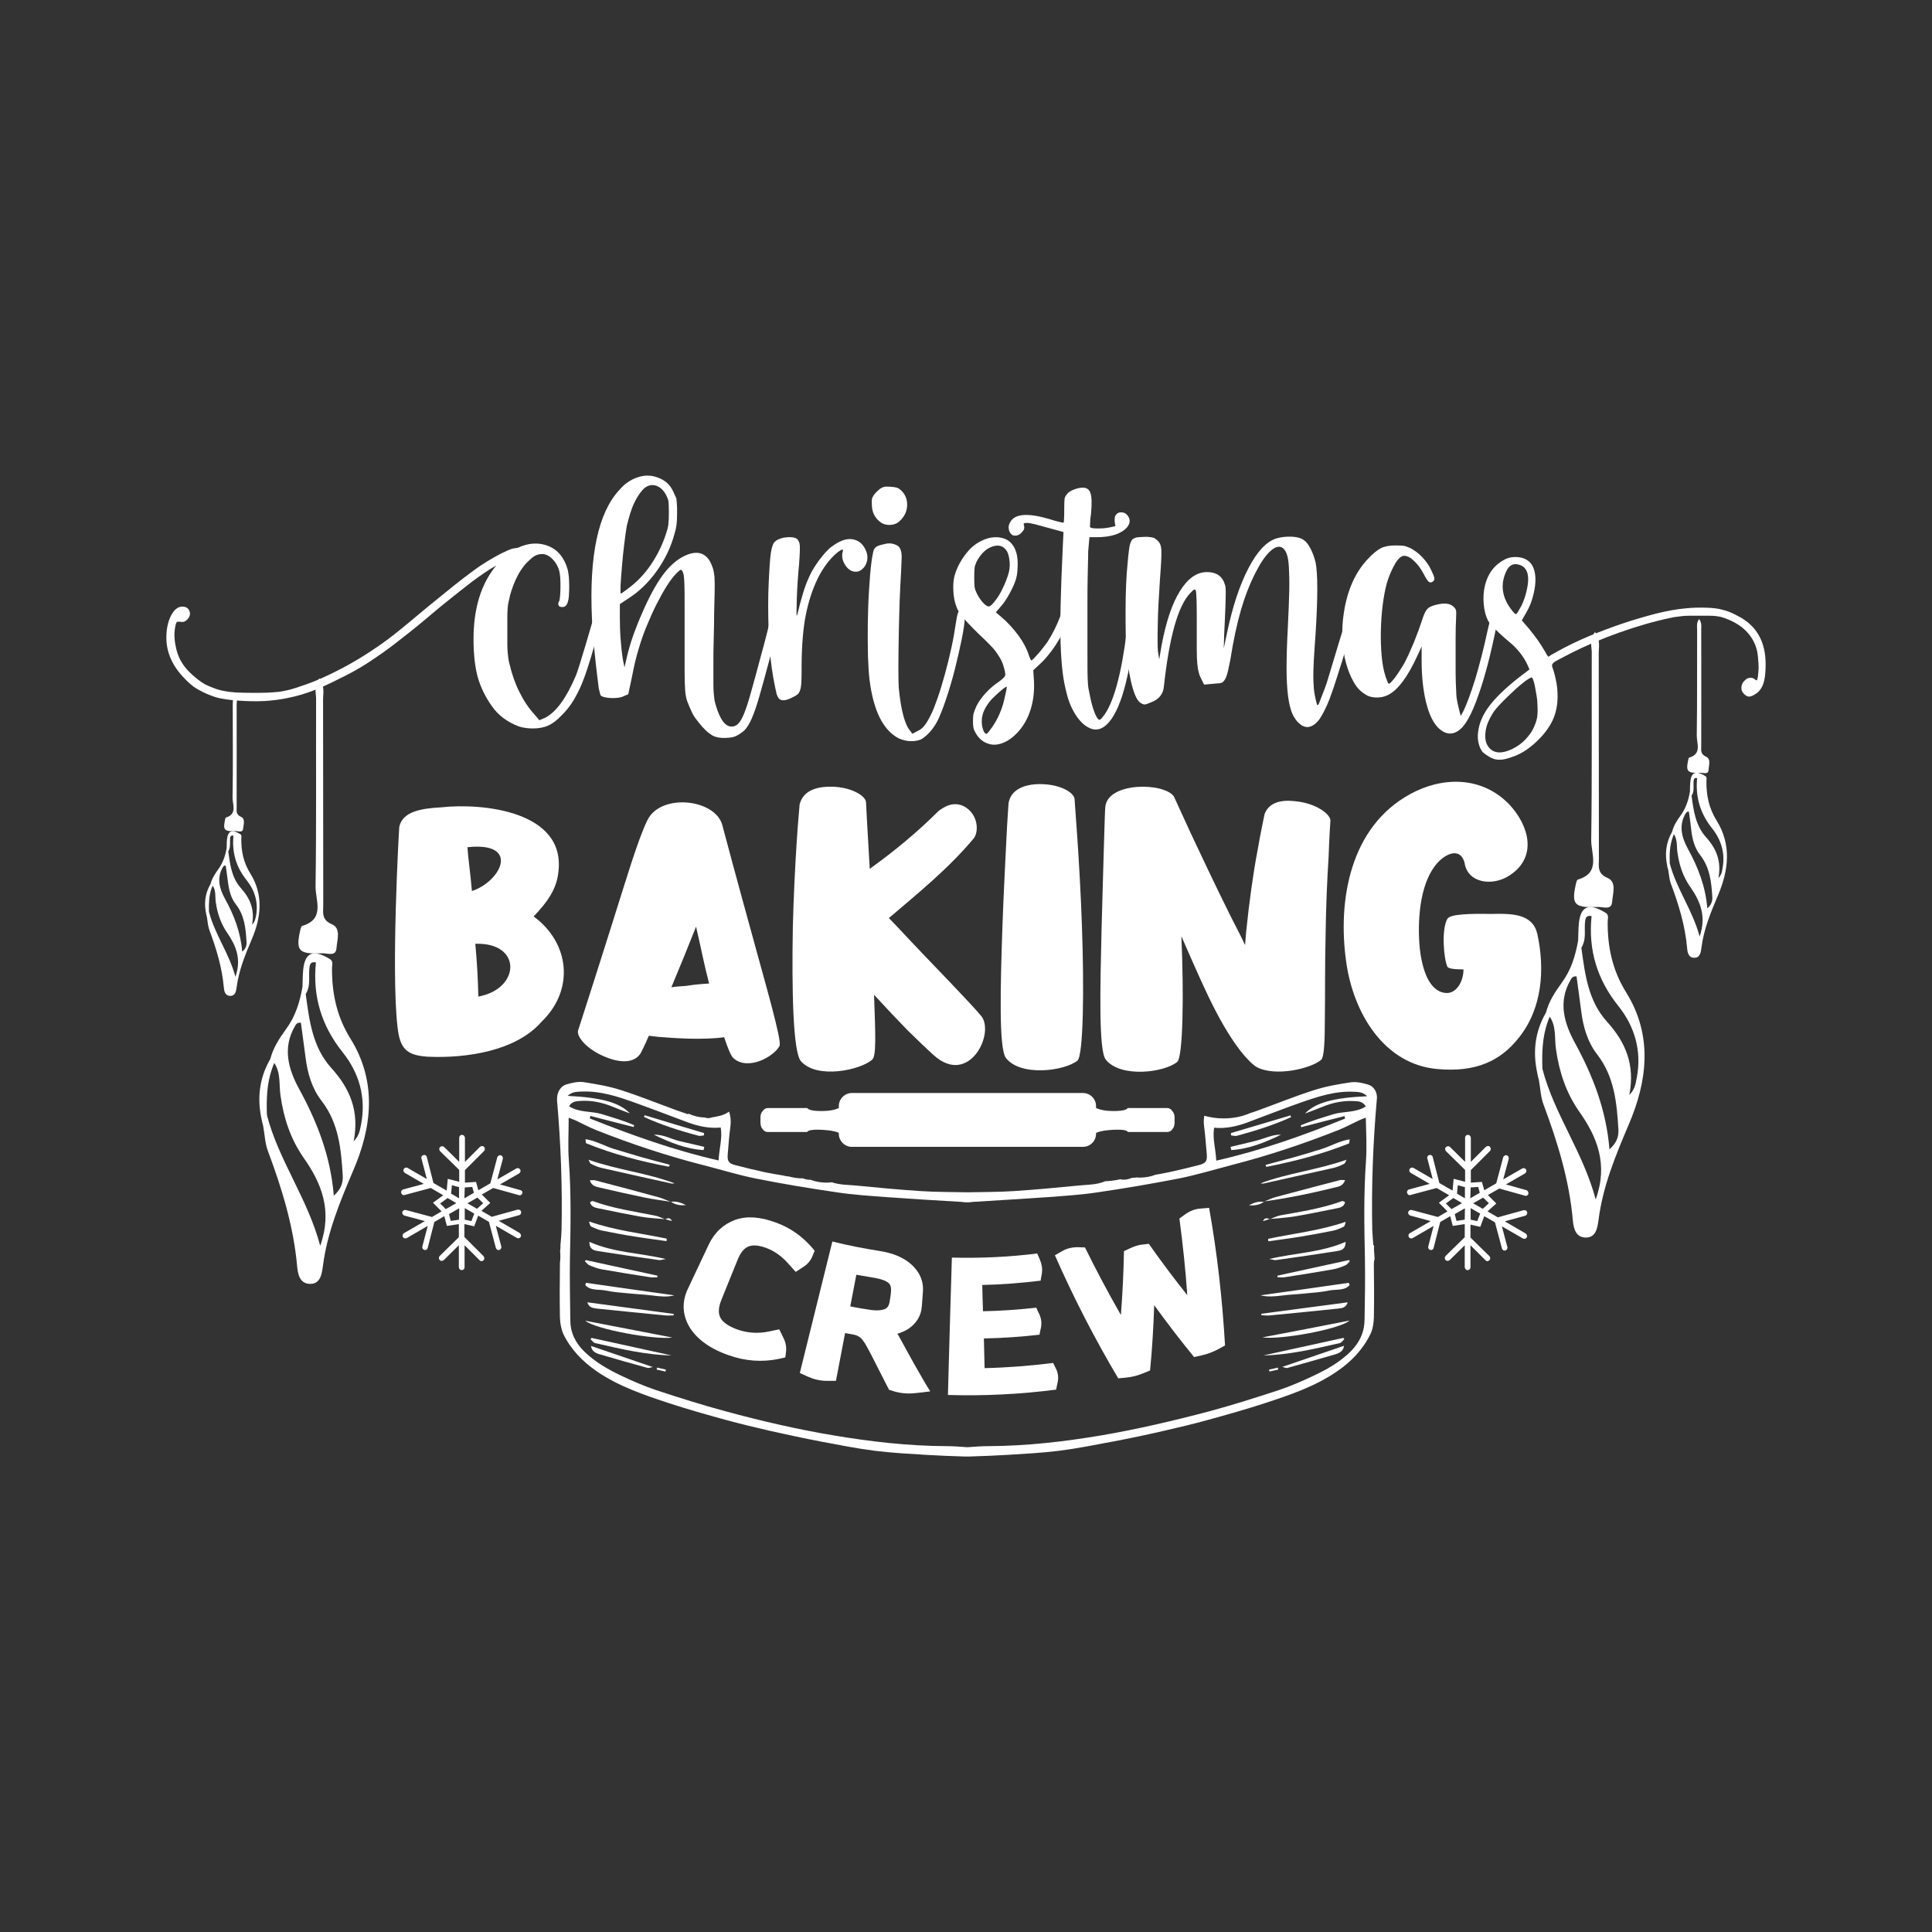 <?xml version="1.0" encoding="utf-8"?>
<!-- Generator: Adobe Illustrator 22.0.0, SVG Export Plug-In . SVG Version: 6.00 Build 0)  -->
<svg version="1.1" id="Layer_1" xmlns="http://www.w3.org/2000/svg" xmlns:xlink="http://www.w3.org/1999/xlink" x="0px" y="0px"
	 viewBox="0 0 1080 1080" style="enable-background:new 0 0 1080 1080;" xml:space="preserve">
<rect x="0" y="0" width="1080" height="1080" fill="#333333" stroke="none"/>
<style type="text/css">
	.st0{fill:#FFFFFF;}
	.st1{fill-rule:evenodd;clip-rule:evenodd;fill:#FFFFFF;}
</style>
<g>
	<g>
		<g>
			<g>
				<path class="st0" d="M859.5,600.2c0,1.1,0.5,2.2,0.8,3.4C860.1,602.4,859.8,601.3,859.5,600.2z M862.2,597.1v0.3
					c0.1-0.1,0.1-0.2,0.1-0.3C862.3,597.2,862.2,597.1,862.2,597.1z"/>
			</g>
		</g>
		<g>
			<g>
				<path class="st0" d="M891.6,353.3c3.2,4.5,2.1,8.2,2.1,11.6c0.1,38.4,0,76.7,0.1,115.1c0,4.2-1.1,8.3,4.9,10.8
					c5.2,2.3,2.8,8.8,2.5,13.3c-0.3,4.9-5,2.8-7.8,2.9c-13.1,0.6-14.9-1.3-12.7-11.8c0.3-1.2,0.6-3.3,1.3-3.5
					c13-3.8,7.4-14.4,7.5-22.1c0.5-35.1,0.2-70.3,0.3-105.4C889.6,361,888.6,357.4,891.6,353.3z"/>
			</g>
		</g>
		<g>
			<g>
				<path class="st0" d="M909,554.7c-7.7-12.4-10.4-25.4-10.3-39.5c0-1.8,0.9-3.9-1.4-5.1c-9.1-5.5-13.7-3.6-14.7,6
					c-0.3,3.2-0.3,6.4-0.4,9.6c-1.5,8.5-3.9,16.5-9.2,23.7c-3.7,5.1-7.2,10.4-8.8,16.7c-0.1,0.1-0.1,0.2-0.2,0.3
					c-6.1,10.8-7.2,22-4.6,33.7v0c0.3,1.1,0.5,2.2,0.8,3.4c0.9,4.7,1,9.7,2.7,14.1c7.8,20.9,14.3,42,16.3,64.3
					c0.4,4.6,1.5,9.8,7.2,9.9c5.8,0.1,6.6-5.5,7.2-9.9c2.4-18.8,9.5-35.9,16.8-53.1C921,604.2,924,578.8,909,554.7z M892,670.5
					c-7.1-26.7-23.3-47.8-29.8-73.1v-0.3c-0.3-8.6,0-17.2,2.8-25.4c0.4-1.1,0.8-2.3,1.3-3.4c3.8,5.6,2.6,12.2,3.5,18.2
					c1.8,12.7,5.6,24.3,13,34.9C892.8,635.5,899.1,650.8,892,670.5z M899.7,642.5c-1.8-22.1-9.3-41.2-19.4-59.7
					c-5.8-10.6-9.5-22.7-2.4-34.9c0.6-1.1,1.2-2.3,3.4-2.1c0.8,6.4,1.8,12.9,2.6,19.4c1.1,8.8,3.5,17.2,8.9,24.2
					c9.7,12.5,11,27.2,11.9,42C904.9,635.5,903.7,638.9,899.7,642.5z M910.8,612.1c3.3-16.9-2.1-29.5-12.5-41
					c-10.5-11.6-12.3-26.5-14.3-41.3c0.5-0.8,0.9-1.7,1.2-2.6c1.2-3.6,0.5-7.5,0.8-11.3c0.2-2.1,0.4-3.8,2.4-3.9
					c0.4,0,0.8,0,1.3,0.1c-1.9,18.8,3,35.3,15,50.3c9.1,11.4,13.1,25,10.3,39.9C914.3,605.5,914.2,608.6,910.8,612.1z"/>
			</g>
		</g>
		<g>
			<g>
				<path class="st0" d="M862.3,597.2c0,0.1-0.1,0.2-0.1,0.3v-0.3C862.2,597.1,862.3,597.2,862.3,597.2z"/>
			</g>
		</g>
		<g>
			<g>
				<path class="st0" d="M862.2,597.1v0.3c0.1-0.1,0.1-0.2,0.1-0.3C862.3,597.2,862.2,597.1,862.2,597.1z"/>
			</g>
		</g>
	</g>
	<g>
		<g>
			<g>
				<path class="st0" d="M146.5,626.1c0,1.1,0.5,2.2,0.8,3.4C147,628.3,146.7,627.2,146.5,626.1z M149.1,623v0.3
					c0.1-0.1,0.1-0.2,0.1-0.3C149.2,623,149.2,623,149.1,623z"/>
			</g>
		</g>
		<g>
			<g>
				<path class="st0" d="M178.5,379.2c3.2,4.5,2.1,8.2,2.1,11.6c0.1,38.4,0,76.7,0.1,115.1c0,4.2-1.1,8.3,4.9,10.8
					c5.2,2.3,2.8,8.8,2.5,13.3c-0.3,4.9-5,2.8-7.8,2.9c-13.1,0.6-14.9-1.3-12.7-11.8c0.3-1.2,0.6-3.3,1.3-3.5
					c13-3.8,7.4-14.4,7.5-22.1c0.5-35.1,0.2-70.3,0.3-105.4C176.5,386.8,175.5,383.3,178.5,379.2z"/>
			</g>
		</g>
		<g>
			<g>
				<path class="st0" d="M195.9,580.6c-7.7-12.4-10.4-25.4-10.3-39.5c0-1.8,0.9-3.9-1.4-5.1c-9.1-5.5-13.7-3.6-14.7,6
					c-0.3,3.2-0.3,6.4-0.4,9.6c-1.5,8.5-3.9,16.5-9.2,23.7c-3.7,5.1-7.2,10.4-8.8,16.7c-0.1,0.1-0.1,0.2-0.2,0.3
					c-6.1,10.8-7.2,22-4.6,33.7v0c0.3,1.1,0.5,2.2,0.8,3.4c0.9,4.7,1,9.7,2.7,14.1c7.8,20.9,14.3,42,16.3,64.3
					c0.4,4.6,1.5,9.8,7.2,9.9c5.8,0.1,6.6-5.5,7.2-9.9c2.4-18.8,9.5-35.9,16.8-53.1C208,630.1,210.9,604.7,195.9,580.6z M179,696.4
					c-7.1-26.7-23.3-47.8-29.8-73.1V623c-0.3-8.6,0-17.2,2.8-25.4c0.4-1.1,0.8-2.3,1.3-3.4c3.8,5.6,2.6,12.2,3.5,18.2
					c1.8,12.7,5.6,24.3,13,34.9C179.7,661.4,186,676.7,179,696.4z M186.6,668.4c-1.8-22.1-9.3-41.2-19.4-59.7
					c-5.8-10.6-9.5-22.7-2.4-34.9c0.6-1.1,1.2-2.3,3.4-2.1c0.8,6.4,1.8,12.9,2.6,19.4c1.1,8.8,3.5,17.2,8.9,24.2
					c9.7,12.5,11,27.2,11.9,42C191.8,661.3,190.6,664.8,186.6,668.4z M197.7,638c3.3-16.9-2.1-29.5-12.5-41
					c-10.5-11.6-12.3-26.5-14.3-41.3c0.5-0.8,0.9-1.7,1.2-2.6c1.2-3.6,0.5-7.5,0.8-11.3c0.2-2.1,0.4-3.8,2.4-3.9
					c0.4,0,0.8,0,1.3,0.1c-1.9,18.8,3,35.3,15,50.3c9.1,11.4,13.1,25,10.3,39.9C201.2,631.4,201.1,634.5,197.7,638z"/>
			</g>
		</g>
		<g>
			<g>
				<path class="st0" d="M149.3,623c0,0.1-0.1,0.2-0.1,0.3V623C149.2,623,149.2,623,149.3,623z"/>
			</g>
		</g>
		<g>
			<g>
				<path class="st0" d="M149.1,623v0.3c0.1-0.1,0.1-0.2,0.1-0.3C149.2,623,149.2,623,149.1,623z"/>
			</g>
		</g>
	</g>
	<g>
		<g>
			<g>
				<path class="st0" d="M931.9,484.1c0,0.6,0.3,1.2,0.5,1.9C932.2,485.4,932.1,484.7,931.9,484.1z M933.4,482.4v0.2
					C933.5,482.5,933.5,482.5,933.4,482.4C933.5,482.4,933.4,482.4,933.4,482.4z"/>
			</g>
		</g>
		<g>
			<g>
				<path class="st0" d="M949.8,346c1.8,2.5,1.1,4.6,1.2,6.5c0.1,21.5,0,42.9,0,64.4c0,2.4-0.6,4.6,2.7,6.1c2.9,1.3,1.5,4.9,1.4,7.4
					c-0.2,2.7-2.8,1.6-4.4,1.6c-7.3,0.3-8.3-0.7-7.1-6.6c0.1-0.7,0.3-1.8,0.7-1.9c7.2-2.1,4.1-8.1,4.2-12.4
					c0.3-19.7,0.1-39.3,0.2-59C948.7,350.3,948.2,348.3,949.8,346z"/>
			</g>
		</g>
		<g>
			<g>
				<path class="st0" d="M959.6,458.7c-4.3-6.9-5.8-14.2-5.7-22.1c0-1,0.5-2.2-0.8-2.9c-5.1-3.1-7.7-2-8.2,3.3
					c-0.2,1.8-0.2,3.6-0.2,5.4c-0.8,4.8-2.2,9.2-5.1,13.3c-2.1,2.8-4,5.8-4.9,9.3c0,0.1-0.1,0.1-0.1,0.2c-3.4,6-4,12.3-2.6,18.9v0
					c0.1,0.6,0.3,1.2,0.5,1.9c0.5,2.6,0.6,5.4,1.5,7.9c4.4,11.7,8,23.5,9.1,36c0.2,2.6,0.8,5.5,4,5.5c3.3,0,3.7-3.1,4-5.5
					c1.3-10.5,5.3-20.1,9.4-29.7C966.3,486.4,968,472.2,959.6,458.7z M950.1,523.5c-4-14.9-13-26.7-16.7-40.9v-0.2
					c-0.2-4.8,0-9.6,1.6-14.2c0.2-0.6,0.5-1.3,0.7-1.9c2.1,3.1,1.5,6.8,2,10.2c1,7.1,3.1,13.6,7.3,19.5
					C950.5,503.9,954,512.4,950.1,523.5z M954.4,507.8c-1-12.4-5.2-23-10.9-33.4c-3.2-5.9-5.3-12.7-1.3-19.5
					c0.4-0.6,0.7-1.3,1.9-1.2c0.5,3.6,1,7.2,1.4,10.9c0.6,4.9,1.9,9.6,5,13.5c5.4,7,6.2,15.2,6.7,23.5
					C957.3,503.8,956.6,505.8,954.4,507.8z M960.6,490.8c1.8-9.4-1.2-16.5-7-22.9c-5.8-6.5-6.9-14.8-8-23.1c0.3-0.5,0.5-1,0.7-1.4
					c0.7-2,0.3-4.2,0.4-6.3c0.1-1.2,0.2-2.1,1.3-2.2c0.2,0,0.5,0,0.7,0.1c-1,10.5,1.7,19.7,8.4,28.1c5.1,6.4,7.4,14,5.8,22.3
					C962.6,487.1,962.5,488.8,960.6,490.8z"/>
			</g>
		</g>
		<g>
			<g>
				<path class="st0" d="M933.5,482.4c0,0.1,0,0.1-0.1,0.2L933.5,482.4C933.4,482.4,933.5,482.4,933.5,482.4z"/>
			</g>
		</g>
		<g>
			<g>
				<path class="st0" d="M933.4,482.4v0.2C933.5,482.5,933.5,482.5,933.4,482.4C933.5,482.4,933.4,482.4,933.4,482.4z"/>
			</g>
		</g>
	</g>
	<g>
		<g>
			<g>
				<path class="st0" d="M115.4,511c0,0.5,0.2,1.1,0.4,1.7C115.6,512.1,115.5,511.5,115.4,511z M116.7,509.4v0.2
					C116.7,509.6,116.8,509.5,116.7,509.4C116.8,509.5,116.7,509.5,116.7,509.4z"/>
			</g>
		</g>
		<g>
			<g>
				<path class="st0" d="M131.3,388.1c1.6,2.3,1,4.1,1,5.8c0,19.1,0,38.2,0,57.3c0,2.1-0.5,4.1,2.4,5.4c2.6,1.1,1.4,4.4,1.2,6.6
					c-0.2,2.4-2.5,1.4-3.9,1.4c-6.5,0.3-7.4-0.6-6.3-5.9c0.1-0.6,0.3-1.6,0.6-1.7c6.4-1.9,3.7-7.2,3.7-11c0.3-17.5,0.1-35,0.1-52.5
					C130.3,391.9,129.9,390.1,131.3,388.1z"/>
			</g>
		</g>
		<g>
			<g>
				<path class="st0" d="M140,488.4c-3.9-6.2-5.2-12.6-5.1-19.6c0-0.9,0.4-2-0.7-2.6c-4.5-2.7-6.8-1.8-7.3,3
					c-0.2,1.6-0.1,3.2-0.2,4.8c-0.7,4.2-2,8.2-4.6,11.8c-1.8,2.5-3.6,5.2-4.4,8.3c0,0.1-0.1,0.1-0.1,0.2c-3.1,5.4-3.6,11-2.3,16.8v0
					c0.1,0.6,0.3,1.1,0.4,1.7c0.4,2.4,0.5,4.8,1.3,7c3.9,10.4,7.1,20.9,8.1,32c0.2,2.3,0.7,4.9,3.6,4.9c2.9,0,3.3-2.7,3.6-4.9
					c1.2-9.3,4.7-17.9,8.3-26.4C146,513,147.4,500.3,140,488.4z M131.6,546c-3.6-13.3-11.6-23.8-14.8-36.4v-0.2
					c-0.1-4.3,0-8.6,1.4-12.6c0.2-0.6,0.4-1.1,0.7-1.7c1.9,2.8,1.3,6.1,1.7,9.1c0.9,6.3,2.8,12.1,6.5,17.4
					C131.9,528.6,135.1,536.2,131.6,546z M135.4,532c-0.9-11-4.6-20.5-9.7-29.7c-2.9-5.3-4.7-11.3-1.2-17.4c0.3-0.5,0.6-1.2,1.7-1
					c0.4,3.2,0.9,6.4,1.3,9.7c0.6,4.4,1.7,8.6,4.4,12c4.8,6.2,5.5,13.5,5.9,20.9C138,528.5,137.4,530.3,135.4,532z M140.9,516.9
					c1.6-8.4-1.1-14.7-6.2-20.4c-5.2-5.8-6.1-13.2-7.1-20.6c0.3-0.4,0.5-0.8,0.6-1.3c0.6-1.8,0.3-3.8,0.4-5.6
					c0.1-1.1,0.2-1.9,1.2-1.9c0.2,0,0.4,0,0.7,0.1c-0.9,9.4,1.5,17.6,7.5,25c4.5,5.7,6.5,12.4,5.1,19.9
					C142.7,513.6,142.6,515.2,140.9,516.9z"/>
			</g>
		</g>
		<g>
			<g>
				<path class="st0" d="M116.8,509.5c0,0,0,0.1-0.1,0.1L116.8,509.5C116.7,509.5,116.8,509.5,116.8,509.5z"/>
			</g>
		</g>
		<g>
			<g>
				<path class="st0" d="M116.7,509.4v0.2C116.7,509.6,116.8,509.5,116.7,509.4C116.8,509.5,116.7,509.5,116.7,509.4z"/>
			</g>
		</g>
	</g>
	<g>
		<path class="st0" d="M302.7,571.2c-14.2,16.3-41.9,20.5-63.7,19.5c-11.9-0.8-15.5-4.6-16.8-16.8c-3.6-31,0.8-110,1-111.7
			c1.9-8.8,12.8-10.3,23.5-10.9c22.6-2.5,70,1.9,65.4,36.5c-1,9.2-6.1,16.5-13.8,24.5C318.4,527,321.4,553.2,302.7,571.2z
			 M261.3,473.6c0.4,6.1,1.9,16.8,2.5,24.5C280.3,492.6,291,470.4,261.3,473.6z M265.7,527.6c1,10.5,1.5,20.5,1.7,29.5
			C291.2,552.7,291.8,526.6,265.7,527.6z"/>
		<path class="st0" d="M435.8,584.6c-3.1,6.1-17.8,14.2-25.8,6.9c-1.3-1-3.1-5.4-5.2-11.7c-5.2,0.8-12.8,1-20.1,0.8
			c-6.3-0.2-12.4-0.6-16.8-1c-2.1-0.2-3.8-0.4-5.2-0.6c-2.5,5.9-4.4,9.4-4.6,9.8c-1,1.7-5.2,7.1-17.4,2.9
			c-12.2-4.2-18.4-12.1-17.6-15.5c0,0,9.6-29.7,19.3-60.5c7.3-23,14.2-46.5,19.5-57.2c7.5-15.5,39-11.9,42.1,3.6
			c0,0,7.8,29.3,16.1,59.3C428.2,551.1,437,581.2,435.8,584.6z M396.4,549.8c-2.7-10.1-4.6-20.3-7.3-31.8
			c-4.4,11.1-8.8,22-13.8,33.9c2.5-0.4,5.7-0.6,8.4-0.8C388,550.4,392.4,550,396.4,549.8z"/>
		<path class="st0" d="M521.9,589.8c-4-3.6-9-8.4-14.7-14c-5.7-5.9-12.1-12.6-18.6-19.7c0.8,22.6,1.3,34.1-1,36.2
			c-6.5,5.9-30.8,11.1-39.8,1c-4.6-5-5.2-40.6-4.6-75c0.4-17,1.3-34.1,2.1-46.7c0.8-12.8,1.7-21.4,1.7-22c0.6-1.9,2.3-9.2,15.3-9.8
			c12.8-0.6,21.6,5,21.8,8.6c0,0,0.8,15.9,2.1,37.3l0.8-0.6c13-9.4,25.6-19.7,37.7-31.8c1.9-1.3,8.2-6.5,15.3-1.9
			c7.1,4.8,7.1,14,4.2,17.4c-13.8,16.5-30.4,30-47.3,44.4l4.8,5c3.4,3.6,6.9,7.5,29.3,30.8c8.2,8.6,14.7,15.5,17.8,19.3
			C556,578.5,541.3,607.4,521.9,589.8z"/>
		<path class="st0" d="M604.8,517.5c1.3,35.8,0.8,72.5-2.5,75.4c-7.1,5.7-31.6,9.2-40-1.5c-4-5.2-3.1-40-1.9-74.4
			c0.6-17,1.5-33.7,2.1-46.3c0.6-12.8,1.3-21.4,1.3-21.8c0.4-2.1,1.9-9.4,14.9-10.5c12.8-0.8,21.8,4.4,22,8.4
			C600.6,446.9,603.6,481.9,604.8,517.5z"/>
		<path class="st0" d="M743.7,458.9c0,0-0.6,8.2-1,20.1c-0.8,12.4-1.5,28.3-1.7,44.8c-0.4,16.3-0.2,32.7-0.4,45.7
			c0,12.6-0.4,21.6-2.1,23c-5.7,4.8-25.4,9.6-36,4c-2.5-1.5-5.9-5-9.2-9.2c-13.4-17.4-23.5-42.9-32.9-63.9
			c1.5,34.1,0.8,67.5-2.3,70.2c-7.1,5.9-31.6,9.2-40-1.3c-4-5.2-3.1-40-2.3-73.7c0.4-16.8,1-33.5,1.3-46.1
			c0.4-12.6,0.6-20.9,0.8-21.6c1.5-13.8,32.7-13.6,38.3-5.7c0,0,3.8,8.2,9.4,20.5c5.7,12.1,13.4,28.5,21.6,45
			c2.9,5.9,6.1,11.7,8.8,17.6c0.2-2.5,0.4-5,0.6-7.3c1.7-16.8,4-33.1,6.3-45.2c2.1-12.2,4-20.3,4-20.7c0.8-2.1,3.6-8.6,16.3-7.3
			C736,448.8,744.1,455.5,743.7,458.9z"/>
		<path class="st0" d="M859.4,522.2c4.2,19.3,2.9,41.3-10.3,57.8c-10.5,13.4-24.5,19.5-45.5,17.6c-29.7-2.5-47.1-31-51.1-60.1
			c-4.8-34.1,2.1-75.2,35.8-93.6c17.4-9.6,39.8-10.5,55.5,5.9c10.9,11.7,15.9,29.3,0,39.6c-9.6,6.3-23.5,4.2-25.1-7.1
			c-2.7-9.8-12.2-4.2-16.5,1.7c-9,11.7-9.8,32.3-8.6,45.5c1.3,12.6,5.4,25.1,14.9,25.6c5.9,0.2,9.6-6.7,9.6-13.2c-5,0-8.4-0.4-9-1.5
			c-2.1-4.6-3.4-20.9,0-26.8c1.7-2.7,13-2.9,24.1-2.7C845.7,510.6,856.8,510.8,859.4,522.2z"/>
	</g>
	<g>
		<path class="st0" d="M246.4,339c-7.4,6.3-13.7,11.5-18.8,15.5c-5.1,4.1-9.7,7.6-13.8,10.5c-4.1,2.9-8,5.5-11.8,7.8
			c-3.8,2.3-8.1,4.6-12.9,6.9c-5.1,2.6-9.9,4.8-14.4,6.5c-4.5,1.7-9,3-13.5,3.9c-4.5,1-9,1.5-13.6,1.8c-4.6,0.2-9.6,0.1-15-0.3
			c-4.1-0.3-7.5-0.8-10.3-1.4c-2.8-0.7-5.8-1.8-9-3.4c-2-1-3.7-2-4.9-2.8c-1.2-0.9-2.9-2.3-4.9-4.4c-7-7-10.5-14.7-10.5-23.2
			c0-4.8,0.9-8.9,2.6-12.3c1.8-3.4,3.9-5,6.3-5c2,0,3.4,0.8,4,2.5c0.7,1.7,0.2,3.3-1.4,4.9c-1,1-2.2,1.4-3.5,1.1c-1-0.1-1.7-0.1-2,0
			c-0.3,0.1-0.6,0.8-0.9,2c-0.7,3.1-0.8,6.6-0.1,10.6c0.7,4,1.9,7.5,3.8,10.4c1.3,2.2,3.3,4.5,5.9,6.8c2.6,2.3,5,4.1,7.2,5.3
			c1.9,0.9,3.6,1.6,5.3,2.2c1.6,0.6,3.4,1.1,5.3,1.4c1.9,0.4,4.1,0.6,6.5,0.8c2.4,0.1,5.3,0.2,8.6,0.2c3.4,0,6.3,0,8.8-0.1
			c2.5-0.1,4.7-0.3,6.8-0.5c2-0.3,4-0.7,5.9-1.2c1.9-0.5,4.1-1.2,6.6-2.1c3.6-1.2,7.7-2.7,12-4.7c4.4-2,8.8-4.2,13.4-6.7
			c4.5-2.5,8.9-5.1,13.2-8c4.3-2.8,8.4-5.7,12.1-8.6c1.6-1.2,4.3-3.4,8.2-6.6c3.9-3.2,7.8-6.5,11.9-9.9c5.5-4.5,10.3-8.4,14.3-11.6
			c4-3.2,7.6-5.9,10.7-8.2c3.1-2.3,6-4.2,8.5-5.7c2.6-1.5,5.1-3,7.8-4.3c2-1,3.6-1.7,4.7-2.1c1.1-0.4,2.4-0.6,4-0.8
			c6-2.8,11.6-3.1,17-1c5.3,2.1,8.9,6.5,10.8,13c0.3,1.2,0.5,2.6,0.7,4.3c0.1,1.7,0.2,3.5,0.2,5.4c0,1.9-0.1,3.6-0.2,5.3
			c-0.1,1.6-0.4,2.8-0.7,3.7c-0.6,1.6-1.5,2.4-2.6,2.4c-1.2,0.1-2-0.1-2.4-0.8s-0.3-1.6,0.4-2.7c0.1-0.4,0.3-1.4,0.4-2.8
			c0.1-1.5,0.2-3.1,0.2-4.8c0-1.8,0-3.4-0.1-5c-0.1-1.6-0.3-2.8-0.5-3.7c-0.7-2.8-2-5.1-3.9-7c-1.9-1.9-3.8-2.8-5.7-2.8
			c-1.6,0-3.1,0.4-4.4,1.2c-1.3,0.8-2.8,2.2-4.6,4c-3.8,4.2-6.8,10.2-9,17.9c-0.3,1.5-0.5,2.7-0.8,3.6c-0.2,1-0.4,2.1-0.5,3.4
			c-0.1,1.3-0.2,3-0.2,4.9c0,2,0,4.6,0,7.8c0,2.9,0,5.4,0,7.3c0,2,0.1,3.6,0.2,4.9c0.1,1.3,0.3,2.5,0.4,3.5c0.1,1,0.4,2.1,0.7,3.3
			c1.3,5.5,3.1,10.7,5.5,15.4c2.3,4.7,5.1,8.9,8.3,12.4l2.8,3.3l3.1-1.3c6.3-3.2,12-11.1,17.3-23.6c0.4-1,1.2-3.2,2.2-6.5
			c1-3.3,2.1-6.8,3.2-10.5c1.1-3.7,2.2-7.4,3.2-10.9c1-3.6,1.8-6.2,2.2-8c0.1-1,0.8-1.5,2-1.5c0.9,0,1.5,0.1,1.9,0.4
			c0.4,0.3,0.5,1,0.3,2.2c-0.1,1.2-0.5,3.1-1.2,5.7c-0.7,2.6-1.6,6.2-3,10.7c-1.6,5.7-3.1,10.7-4.5,14.9c-1.4,4.2-2.8,7.9-4.3,11.1
			c-1.5,3.1-3,5.9-4.6,8.2c-1.6,2.3-3.4,4.5-5.3,6.3c-2.6,2.8-5.1,4.7-7.6,5.8c-2.4,1.1-5.3,1.6-8.6,1.6c-2.9,0-5.5-0.4-7.7-1.1
			c-6.6-2.5-11.7-6.3-15.3-11.6c-3.6-5.1-6.2-10.5-7.8-16.2c-1.5-5.7-2.3-12.7-2.3-21c0-17.2,4.2-30.9,12.7-41.2
			c-4.1,2.3-8.6,5.4-13.6,9.1C259.2,328.8,253.3,333.4,246.4,339z"/>
		<path class="st0" d="M435.1,341c0.4,0.1,0.7,0.7,0.8,1.5c0.1,0.9-0.1,2.3-0.4,4.4c-0.4,2-1,4.8-1.8,8.2c-0.8,3.4-1.9,7.8-3.4,13
			c-2.3,8.8-4.3,15.8-5.8,21.1c-1.5,5.3-3,9.5-4.3,12.5c-1.3,3-2.7,5.1-4,6.5c-1.4,1.3-3,2.4-4.9,3.3c-1.2,0.6-3,0.9-5.6,1
			c-2.6,0.1-4.6-0.2-6.2-0.8c-0.9-0.3-1.9-0.9-3.2-1.9c-1.2-0.9-2.4-2.1-3.6-3.4c-1.2-1.3-2.3-2.7-3.5-4.3c-1.2-1.5-2-3-2.6-4.3
			c-1-2.2-1.8-4.1-2.4-5.7c-0.6-1.6-1-3.7-1.2-6.3c-0.2-2.6-0.3-6.2-0.3-10.8c0-4.6,0-11,0-19.2c0-7.6,0-13.6,0-18.2
			c0-4.5,0-8.1-0.1-10.6c-0.1-2.6-0.2-4.4-0.4-5.5c-0.2-1.1-0.5-1.9-0.8-2.3c-0.4-0.6-0.8-0.8-1-0.7c-0.2,0.1-0.9,0.7-2.1,1.8
			c-1.6,1.6-3.4,3.9-5.4,7c-2,3.1-3.9,6.6-5.9,10.5c-2,3.9-3.8,8.1-5.6,12.4c-1.8,4.3-3.2,8.5-4.4,12.6c-0.6,1.8-1.2,4.2-2,7.3
			c-0.7,3.1-1.3,6-1.8,8.6l-2,9.4l-2.2,0.9c-1.2,0.7-2.9,1.1-5.3,1.2c-2.3,0.1-4.3-0.1-5.9-0.5c-1.2-0.3-1.9-0.7-2.1-1.1
			c-0.2-0.4-0.5-1.8-1-3.9c-0.3-2.3-0.6-5-1-8.1c-0.4-3.1-0.7-6.3-1.1-9.9c-0.4-3.5-0.7-7-1-10.6c-0.3-3.6-0.5-7-0.7-10.4
			c-1.6-35.2,3.5-59.1,15.3-71.8c2.9-3.4,6.2-5.7,10-7c3.7-1.3,7.3-1.4,10.8-0.2c2.2,0.7,4,1.7,5.6,3c1.5,1.2,2.9,3.1,4,5.6
			c0.4,1,0.8,1.8,1.1,2.4c0.3,0.6,0.5,1.2,0.5,2c0.1,0.7,0.1,1.6,0.2,2.6c0.1,1,0.1,2.4,0.1,4.2c0,2.9-0.1,5.2-0.3,6.8
			c-0.2,1.6-0.6,3.4-1.2,5.3c-2,7.4-5.4,14.4-10.1,20.9c-4.7,6.5-10.1,11.6-16.2,15.4l-4.2,2.8v7.2c0,3.9,0.1,8,0.4,12
			c0.3,4.1,0.7,8,1.3,11.8l0.9,4.4l1.3-5.7c1-4.2,2.2-8.3,3.6-12.3c1.4-3.9,3.1-8.2,5.1-12.7c3.9-9,7.8-16.1,11.6-21.2
			c3.8-5.1,8-8.7,12.5-10.7c6.3-2.8,10.9-1.6,13.8,3.5c0.6,1.2,1.1,2.4,1.5,3.6c0.4,1.2,0.7,2.9,0.9,4.9c0.1,2,0.2,4.7,0.1,8
			c-0.1,3.3-0.2,7.6-0.3,12.8c0,2.6,0,5.5-0.1,8.5c-0.1,3.1-0.1,6.1-0.2,9c-0.1,2.9-0.1,5.7-0.1,8.3c0,2.6,0,4.9,0,6.8
			c0,2.9,0,5.3,0,7.1c0,1.8,0.1,3.4,0.2,4.7c0.1,1.3,0.3,2.4,0.4,3.4c0.1,1,0.4,1.9,0.7,3c2.5,8.6,5.7,12.6,9.6,12
			c1.2-0.1,2.3-0.8,3.3-1.9c1-1.1,2.1-3.1,3.2-5.9s2.4-6.9,3.8-12c1.5-5.2,3.3-11.9,5.5-20.2c1.2-4.2,2.2-8.2,3.2-12
			c0.9-3.8,1.6-6.3,1.9-7.7c0.6-2.5,1.2-4.1,1.8-4.9C433.3,340.7,434.1,340.5,435.1,341z M350.4,293.9c-0.4,2.3-0.9,5.6-1.4,9.9
			c-0.5,4.2-1,8.4-1.3,12.6c-0.4,4.2-0.6,7.8-0.8,10.8c-0.1,3.1-0.1,4.6,0.2,4.6c0.1,0,0.6-0.3,1.4-0.9c0.8-0.6,1.7-1.2,2.7-2
			c4.7-3.4,8.8-7.7,12.5-13c3.6-5.3,6.5-11.1,8.5-17.2c0.7-2,1.2-3.8,1.4-5.4c0.2-1.5,0.3-3.8,0.3-6.7c0-3.1-0.1-5.1-0.2-6.1
			c-0.1-1-0.6-2.3-1.3-3.7c-1.5-2.8-3.3-4.5-5.6-5.3c-2.3-0.7-4.4-0.3-6.5,1.3c-2,1.8-3.9,4.5-5.7,8.2S351.6,289.1,350.4,293.9z"/>
		<path class="st0" d="M468.8,303.1c3.4-1.8,6.4-2.2,9.2-1.3c2.8,0.9,4.8,2.9,6.1,6.1c0.6,1.3,0.8,2.7,0.8,4c-0.1,1.4-0.4,2.7-1,3.8
			c-0.6,1.2-1.4,2.1-2.3,2.8c-1,0.7-2,1.1-3.2,1.1c-2.2,0-4.1-1.1-5.7-3.4c-1.6-2.3-2.2-4.6-1.8-7.1c0.3-1,0.4-1.6,0.3-1.8
			c-0.1-0.1-0.5-0.1-1.2,0.2c-2,1.2-4.3,3.3-6.8,6.3c-2.5,3.1-4.5,6.3-6.1,9.6c-2.9,6-5.1,12.7-6.6,20.1c-1.5,7.4-2.3,16.8-2.4,28
			c0,3.9,0,7-0.1,9.2c-0.1,2.2-0.3,3.9-0.7,5c-0.4,1.2-0.9,2-1.5,2.5c-0.7,0.5-1.6,1.1-2.7,1.6c-3.5,1.8-5.9,2.1-7.2,1.1
			c-0.7-0.4-1.3-1.5-1.8-3.1c-0.4-1.6-1-4.5-1.8-8.8c-1.2-6.9-2-14.1-2.4-21.8c-0.4-7.7-0.6-16.2-0.4-25.7c0.3-9,0.7-15.6,1.1-19.8
			c0.4-4.2,1.1-6.9,2-8.2c0.4-0.7,1.2-1.3,2.3-1.9c1.1-0.5,2.3-0.9,3.6-1.1c1.3-0.2,2.6-0.3,3.8-0.2c1.2,0.1,2.2,0.3,3,0.8
			c1,0.7,1.6,2,1.8,3.7c0.1,1.8,0,5.3-0.4,10.5c-0.3,2.6-0.5,5.9-0.8,9.9s-0.4,7.4-0.5,10.3c-0.1,5.1-0.2,8-0.1,8.5
			c0.1,0.6,0.3-0.1,0.8-2c0.7-3.1,1.6-6.3,2.6-9.7c1-3.4,2-6.3,3.1-8.6c0.9-2.2,2-4.4,3.4-6.6c1.4-2.2,2.8-4.2,4.4-6.1
			c1.5-1.9,3.1-3.6,4.7-5C465.8,304.9,467.4,303.8,468.8,303.1z"/>
		<path class="st0" d="M536.5,341.2c1.9-0.9,2.8,0.4,2.8,3.7c0,2.6-0.5,6.6-1.6,12c-1.1,5.4-2.4,11.1-3.9,17.1c-1.5,6-3.2,11.6-5,17
			c-1.8,5.3-3.4,9.3-4.7,11.9c-1.3,2.5-2.8,4.7-4.6,6.6c-1.8,1.9-3.4,3.2-4.8,3.9c-1.8,0.7-3.8,1-6,0.9c-2.3-0.1-4.3-0.7-6.2-1.5
			c-8.8-4.5-14.2-15.4-16.4-32.6c-0.4-3.2-0.7-7.7-0.9-13.4c-0.1-5.7-0.2-11.7-0.1-18.1c0.1-6.3,0.3-12.7,0.7-18.9
			c0.4-6.3,0.8-11.6,1.4-16c0.3-1.9,0.5-3.4,0.8-4.6c0.2-1.2,0.5-2.1,1-2.7s1.1-1.1,1.9-1.4c0.8-0.3,1.9-0.6,3.2-0.9
			c2.2-0.6,4.1-0.6,5.7,0c1,0.3,1.9,0.7,2.5,1.3c0.7,0.6,1.1,1.5,1.4,2.6c0.3,1.2,0.4,2.7,0.3,4.6c-0.1,1.9-0.2,4.3-0.3,7.2
			c-0.3,4.2-0.5,9.6-0.8,16.2c-0.2,6.6-0.4,13.1-0.5,19.6c-0.1,6.5-0.2,12.4-0.2,17.8c0,5.4,0.1,9.1,0.2,10.9
			c0.6,6.1,1.4,11.3,2.5,15.4c1.1,4.2,2.4,7,3.8,8.6l1.3,1.8l2.8-1.5c1.6-0.7,2.9-1.7,3.9-3c1-1.2,2.3-3.3,3.7-6.2
			c1.2-2.3,2.4-5.5,3.8-9.5c1.4-4,2.7-8.4,4-13.1c1.3-4.7,2.5-9.6,3.6-14.6c1.1-5,1.9-9.6,2.5-13.8c0.4-2.8,0.8-4.6,1.1-5.6
			C535.7,342.1,536,341.5,536.5,341.2z M492.9,292.4c-3.5-2.3-5.3-5.5-5.5-9.6c-0.1-1.8-0.1-3,0-3.7c0.1-0.7,0.5-1.5,1.1-2.4
			c1-1.3,2.2-2.5,3.5-3.5c0.9-0.6,1.7-0.9,2.4-1.1c0.7-0.1,1.9-0.1,3.5,0c1.6,0.1,2.7,0.3,3.4,0.5c0.7,0.2,1.4,0.7,2.3,1.4
			c2.5,2.3,3.6,5.2,3.5,8.5c-0.1,3.4-1.5,6.3-4.2,8.8c-1.2,1.2-2.8,1.9-4.8,2.1C496.1,293.6,494.4,293.2,492.9,292.4z"/>
		<path class="st0" d="M596.4,339.4c1.6,0,2,1.8,1.1,5.3c-0.4,1.9-1.2,4.1-2.3,6.6c-1.1,2.5-2.4,5-3.9,7.4c-1.5,2.5-3.2,4.9-5,7.1
			c-1.8,2.3-3.6,4.2-5.4,5.8l-3.3,3.1l0.4,6.1c0.3,5.8-0.4,11.2-2,16.2c-1.6,5-4.1,9.2-7.4,12.7c-2.5,2.6-5.1,4.5-8,5.6
			c-2.8,1.1-5.5,1.3-8,0.5c-2.9-0.9-5.3-2.8-7-5.7c-0.7-1.2-1.2-2.2-1.4-3.1c-0.2-0.9-0.3-2.2-0.3-3.9c0-1.9,0.1-3.4,0.4-4.4
			c0.3-1,0.8-2.3,1.5-3.9c1.2-2.5,3-5,5.4-7.6c2.4-2.6,4.9-4.6,7.3-6.2c2-1.5,3.2-2.6,3.4-3.4c0.2-0.8-0.1-2.6-1-5.4
			c-0.4-1.5-1-2.8-1.6-3.9c-0.7-1.2-1.5-2.4-2.4-3.7c-0.9-1.3-2.2-2.8-3.8-4.4c-1.6-1.6-3.6-3.6-6.1-5.9c-2.3-2.3-4.3-4.3-5.8-5.9
			c-1.5-1.6-2.8-3.1-3.8-4.4c-1-1.3-1.8-2.6-2.3-3.7c-0.5-1.2-1-2.6-1.4-4.2c-0.4-1.8-0.7-3.9-0.8-6.6c-0.1-2.6,0.1-4.9,0.5-6.8
			c1-4.2,3-8.3,5.8-12.1c2.8-3.9,5.9-6.6,9.3-8.2c2.5-1.3,5-2,7.7-2.1c2.6-0.1,5,0.5,7,1.6c3.8,2.5,5.7,6.9,5.7,13.1
			c0,1.5-0.1,3-0.2,4.5c-0.1,1.5-0.4,2.9-0.7,4c-0.7,2.5-2,5.3-3.7,8.4c-1.7,3.1-3.4,5.6-5,7.3l-2.6,3.1l2.6,2.2
			c3.8,3.2,7.1,6.8,10,10.7c2.8,3.9,4.9,7.8,6,11.6c0.6,1.6,1,2.4,1.3,2.4c0.1,0,0.6-0.4,1.3-1.1c0.7-0.7,1.5-1.6,2.4-2.6
			c0.9-1,1.8-2.1,2.7-3.3c0.9-1.2,1.8-2.3,2.5-3.3c2.9-4.5,5.3-9.3,7.2-14.4c0.7-2.2,1.3-3.6,1.8-4.3
			C594.9,339.8,595.6,339.4,596.4,339.4z M549.8,337.2c1.3,1.3,2.3,1.9,3.1,1.8c0.7-0.1,1.9-1.2,3.5-3.3c1.3-1.6,2.7-3.8,4-6.6
			c1.4-2.8,2.4-5.4,3.2-7.9c0.7-2.2,1-4.5,0.8-7c-0.2-2.5-0.7-4.5-1.4-5.9c-1.9-3.1-4.6-4-8.2-2.8c-3.6,1.2-6.5,4-8.9,8.5
			c-0.6,1.3-1,2.5-1.1,3.5c-0.1,1-0.2,2.8-0.2,5.3c0,2.5,0.1,4.2,0.2,5.3c0.1,1,0.6,2.3,1.3,3.7c0.4,0.9,1,1.8,1.6,2.8
			C548.4,335.6,549.1,336.5,549.8,337.2z M561.9,388.7c0.3-1.2,0.5-2.2,0.7-3.2c0.1-0.9,0.2-1.5,0.2-1.6c0-0.1-0.3,0-1,0.4
			c-0.7,0.4-1.4,1-2.3,1.8s-1.8,1.5-2.7,2.4c-1,0.9-1.7,1.6-2.3,2.2c-3.8,4.2-5.7,8.4-5.7,12.5c0,1.8,0.3,3.4,0.8,4.8
			c0.5,1.5,1.1,2.2,1.9,2.2c0.1,0,0.4-0.2,0.8-0.7c0.4-0.4,0.8-0.9,1.2-1.5C557.7,402.5,560.5,396.1,561.9,388.7z"/>
		<path class="st0" d="M631.2,342.1c0.3-1.2,0.9-1.8,2-1.9c1-0.1,1.7,0.4,2,1.4c0.1,0.6,0.1,2.5-0.2,5.7c-0.3,3.2-0.7,6.9-1.3,11.2
			c-0.6,4.2-1.3,8.5-2.1,12.8c-0.8,4.3-1.6,7.8-2.3,10.6c-2.5,10.1-5.6,17.3-9.2,21.6c-3.6,4.3-7.5,5.4-11.6,3.2
			c-2.6-1.3-5-3.7-7.2-7.1c-2.2-3.4-3.9-7.4-5-11.9c-1-3.8-1.8-7.8-2.3-12c-0.5-4.2-0.9-9.4-1.1-15.5c-0.2-6.1-0.2-13.6,0-22.3
			c0.2-8.8,0.6-19.5,1.2-32.2l0.4-8.3l-8.8-2.4c-2.5-0.7-4.8-1.3-7-1.9c-2.2-0.5-3.6-0.8-4.2-0.8c-1.2,0-1.9,0.1-2.1,0.3
			c-0.2,0.2-0.2,0.7,0.1,1.4c0.1,0.7,0.1,1.4-0.1,1.9c-0.2,0.5-0.7,1.1-1.4,1.9c-1,1-2.1,1.6-3.2,1.6c-1.1,0.1-2-0.2-2.6-0.9
			c-0.7-0.7-1.1-1.6-1.3-2.8c-0.2-1.2,0-2.5,0.8-3.8c2.5-4.7,9.7-5.3,21.7-1.8c2.2,0.7,4.1,1.3,5.6,1.6c1.5,0.4,2.4,0.5,2.5,0.5
			c0.1,0,0.3-0.7,0.3-2.1c0.1-1.4,0.1-3,0.1-4.9c0-3.4,0.1-5.5,0.2-6.3c0.1-0.9,0.6-1.8,1.3-2.6c0.7-1,2-1.9,3.8-2.6
			c1.8-0.7,3.5-1.1,5.1-1.1c2.2,0,3.6,1,4.3,3.1c0.7,2,0.8,5.8,0.3,11.4c-0.3,1.9-0.5,3.6-0.5,5c-0.1,1.5-0.1,2.3-0.1,2.4
			c0,0.3,0.4,0.5,1.2,0.7c0.8,0.1,1.7,0.2,2.8,0.2c1.1,0,2.3,0,3.6-0.1c1.3-0.1,2.5-0.3,3.5-0.5l3.1-0.7l-0.4-2.6
			c-0.1-1.9,0.1-3.2,0.9-3.9c0.7-0.9,1.7-1.3,3.1-1.2c1.3,0.1,2.3,0.6,3.1,1.6c1.8,2.2,1.7,4.5-0.2,6.8c-3.2,3.6-8.9,5.5-17.1,5.5
			h-3.9l-0.7,8.1c0,1.2,0,3.1-0.1,5.8c-0.1,2.7-0.1,5.9-0.2,9.6c-0.1,3.7-0.1,7.8-0.1,12.3c0,4.5,0,8.9,0,13.5c0,8,0,14.3,0,18.8
			c0,4.5,0,8,0.1,10.5c0.1,2.5,0.2,4.3,0.4,5.6c0.2,1.2,0.5,2.6,0.8,4c0.7,3.6,1.5,6.7,2.4,9.1c0.9,2.4,1.7,3.9,2.4,4.5
			c0.6,0.6,1.4,0.1,2.4-1.3c2.9-3.4,5.5-9.2,7.8-17.4c2.3-8.2,4.1-18.2,5.6-29.9c0.3-2.8,0.6-5.3,0.9-7.4
			C630.9,343.6,631.1,342.4,631.2,342.1z"/>
		<path class="st0" d="M756,341c0.6,0.1,0.9,0.6,1.1,1.3c0.1,0.7,0,2.1-0.3,4.2c-0.4,2-1.1,4.9-2.2,8.5c-1.1,3.6-2.5,8.5-4.3,14.4
			c-1.9,6.1-3.6,11.3-5,15.6c-1.5,4.3-2.8,7.9-4.2,10.7c-1.3,2.8-2.6,5-3.7,6.6c-1.2,1.5-2.3,2.6-3.5,3.2c-2.5,1.5-5,1.2-7.4-0.9
			c-1.8-1.5-3.1-3.4-4.2-5.9c-1-2.5-1.8-5.8-2.3-9.8c-0.5-4.1-0.8-9.2-0.8-15.3c0-6.1,0.2-13.7,0.7-22.8c0.4-8.3,0.7-15.2,0.8-20.6
			c0.1-5.4,0-9.8-0.2-13.1c-0.2-3.4-0.6-5.8-1.2-7.4c-0.6-1.6-1.4-2.8-2.4-3.5c-1.9-1.2-4.2-0.5-6.9,2c-2.7,2.5-5.4,6.5-8.2,12
			c-3.2,6.3-5.9,13.2-8.1,20.8c-2.2,7.6-4.2,16.8-5.9,27.6c-0.9,4.7-1.6,7.9-2.3,9.7c-0.7,1.8-1.6,3-2.7,3.4c-0.3,0.1-1,0.3-2,0.3
			c-1,0.1-2.1,0.2-3.3,0.3l-4.4,0.4l-1.3-2.6c-0.7-1.3-1.3-2.6-1.6-3.9c-0.4-1.3-0.7-3-0.9-5.1c-0.2-2.1-0.3-4.8-0.3-8.1
			s0-7.5,0-12.6c0-6.1,0-11-0.1-14.6c-0.1-3.6-0.3-5.5-0.5-5.8c-0.3-0.4-0.6-0.6-0.9-0.4c-0.3,0.1-1,0.8-2.2,2
			c-6.9,7.3-11.7,24.7-14.7,52.3c-0.4,4.2-2.9,7.2-7.4,8.8c-1.6,0.7-2.7,1.1-3.3,1.1c-0.6,0-1.2-0.2-2-0.7c-1.8-0.9-3.3-3.7-4.7-8.4
			c-1.4-4.7-2.5-11.1-3.4-18.9c-0.3-2.6-0.5-6.2-0.5-10.7c-0.1-4.5-0.1-9.2-0.1-14.1c0-4.9,0.1-9.7,0.3-14.3
			c0.2-4.7,0.5-8.5,0.8-11.4c0.3-3.4,0.5-5.9,0.8-7.8c0.2-1.8,0.5-3.2,0.9-4.2c0.4-0.9,0.8-1.6,1.2-1.9c0.4-0.3,1-0.6,1.8-0.9
			c0.7-0.1,1.7-0.3,3-0.3c1.2-0.1,2.4-0.1,3.4-0.1c1.6,0.1,2.7,0.3,3.4,0.5c0.7,0.2,1.4,0.8,2.3,1.6c0.6,0.6,1.1,1.2,1.4,2
			c0.4,0.7,0.6,1.9,0.7,3.4c0.1,1.5,0,3.6-0.1,6.1c-0.1,2.6-0.4,6-0.7,10.4c-0.3,4.7-0.5,9.1-0.8,13.4c-0.2,4.2-0.4,8.1-0.4,11.7
			c-0.1,3.6-0.1,6.6-0.1,9.2c0,2.6,0.1,4.5,0.2,5.8l0.7,4.4l1.3-7.7c2.5-13.3,5.9-23.5,10.3-30.5c4.4-7.1,9.4-10.6,15.1-10.6
			c4.7,0,7.8,1.8,9.4,5.3c0.3,0.7,0.5,1.5,0.8,2.2c0.2,0.7,0.3,2,0.3,3.8c0,1.8-0.1,4.6-0.2,8.3c-0.1,3.7-0.4,8.9-0.7,15.6l-0.2,7.4
			l1.7-8.1c3.1-14.9,7.1-27.1,12.1-36.7c5-9.6,10.3-15.1,15.9-16.7c2.5-0.7,5.2-1,8.1-0.9c2.9,0.1,5.2,0.7,6.8,1.8
			c1.5,1,2.8,2.7,3.9,4.9c1.2,2.3,2.1,4.8,2.8,7.6c1.3,6.4,1.3,19.8,0,40.1c-0.4,6-0.8,11.1-1,15.2c-0.2,4.2-0.3,7.8-0.2,10.8
			c0.1,3.1,0.3,5.7,0.7,7.8c0.4,2.1,0.8,4,1.4,5.8c0.3,0.4,0.7,0.1,1.1-1s1.5-3.8,3.1-8c0.6-1.5,1.5-4.1,2.6-8
			c1.2-3.9,2.4-8,3.7-12.3c1.3-4.3,2.5-8.4,3.7-12.1c1.2-3.8,1.9-6.3,2.2-7.7C753.2,341.7,754.4,340.4,756,341z"/>
		<path class="st0" d="M836.1,340.1c1,0,1.6,0.6,1.6,1.8c0.1,1.2-0.3,3.6-1,7.2c-3.2,16.1-6.6,29.3-10.3,39.6
			c-3.6,10.4-7.2,16.8-10.5,19.3c-3.2,2.5-6.4,2.7-9.6,0.7c-3.6-2.2-6.5-6.8-8.5-13.8c-2-7-3.1-15.5-3.1-25.6v-7.9l-2.2,4.8
			c-5.5,12.1-11.1,19.6-16.6,22.3c-2,1-4.3,1.5-6.8,1.4c-2.5-0.1-4.5-0.7-6.1-1.9c-2.5-1.5-4.6-3.7-6.3-6.8
			c-1.8-3.1-3.2-6.6-4.3-10.7c-1.1-4.1-1.8-8.5-2-13.2c-0.2-4.7,0-9.6,0.8-14.6c1.9-12.7,6.4-22.8,13.4-30.2
			c2.9-3.1,5.4-5.1,7.4-6.1c2-1,4.7-1.5,8.1-1.5c2,0,3.5,0.1,4.5,0.2c0.9,0.1,2.2,0.6,3.8,1.3c2.3,1.2,4.6,2.9,6.7,5.1
			c2.1,2.3,3.8,4.6,4.9,7.1c1,2,1.6,3.5,1.8,4.4c0.1,0.9-0.1,1.5-0.7,2c-0.9,0.7-1.7,0.8-2.4,0.2c-0.7-0.6-1.6-1.9-2.6-3.9
			c-1.6-3.1-3.4-5.6-5.5-7.6c-2-2-3.9-3-5.7-3c-1.6,0-3.3,1.5-5,4.4c-1.7,2.9-3.3,6.5-4.6,10.7c-1,3.6-1.8,7.9-2.4,12.7
			c-0.6,4.8-0.9,9.7-1,14.6c-0.1,4.9,0.1,9.6,0.5,14c0.4,4.5,1.2,8.2,2.2,11.3c0.3,0.9,0.6,1.7,0.9,2.4c0.3,0.7,0.5,1.2,0.7,1.3
			c0.1,0.3,0.5,0.1,1.2-0.5c0.7-0.7,1.4-1.6,2.3-2.7c0.9-1.2,1.8-2.5,2.7-3.9c0.9-1.5,1.9-2.9,2.7-4.4c1.8-3.4,3.5-7.3,5.4-11.8
			c1.8-4.5,3.3-8.6,4.5-12.3c1-3.2,2-5.3,3.1-6.3c1-1,3-1.8,5.9-2.4c4.2-0.9,7.2-0.3,9,1.8c0.6,0.6,0.9,1.3,1,2.1
			c0.1,0.8,0,2.7-0.1,5.6c-0.1,1.8-0.2,5-0.2,9.6c0,4.7,0,9.3,0,14c0,4.2,0,7.7,0.1,10.4c0.1,2.7,0.2,5,0.3,6.9
			c0.1,1.9,0.4,3.5,0.7,4.9c0.3,1.4,0.7,3,1.1,4.7l0.7,2.4l1.5-2.8c2-4.2,4.2-10.2,6.6-17.9c2.3-7.7,4.7-16.9,7-27.6
			c0.7-2.9,1.3-5.4,1.7-7.4c0.4-2,0.8-3.2,1.1-3.5C834.5,340.3,835.1,340.1,836.1,340.1z"/>
		<path class="st0" d="M978.4,349.1c5.8,5.4,8.6,12.8,8.6,22.3c0,4.6-0.4,8.2-1.3,10.8c-0.9,2.6-2.4,4.6-4.6,5.9
			c-1.4,0.9-2.5,1.3-3.4,1.3s-1.8-0.5-2.8-1.5c-1.2-1.2-1.6-2.5-1.4-4.1c0.2-1.6,1.1-3,2.6-4.1c0.6-0.5,1.5-0.8,2.5-0.8
			c1,0,1.9,0.3,2.5,1c0.6,0.4,1,0.5,1.1,0.3c0.1-0.2,0.2-0.9,0.5-2c0.1-0.9,0.2-2,0.3-3.3c0.1-1.3,0.1-2.6,0-3.9
			c-0.1-1.3-0.2-2.6-0.3-3.8c-0.1-1.2-0.3-2.2-0.4-3c-2-8.8-8.1-15-18-18.6c-1-0.4-1.9-0.6-2.6-0.8c-0.7-0.1-1.5-0.3-2.4-0.4
			c-0.9-0.1-2.1-0.2-3.6-0.2c-1.5,0-3.4,0-5.9,0c-2.2,0-4,0-5.5,0c-1.5,0-2.8,0.1-3.9,0.2c-1.1,0.1-2.2,0.3-3.2,0.4
			c-1,0.1-2.1,0.3-3.4,0.6c-9.5,2-19,4.8-28.6,8.2c-9.6,3.4-18.7,7.3-27.2,11.6c-2.9,1.5-5.2,2.7-6.7,3.5c-1.5,0.8-2.6,1.4-3.1,2
			c-0.5,0.6-0.7,1.1-0.6,1.6c0.1,0.5,0.4,1.3,0.8,2.5c0.8,2.6,1.3,4.9,1.7,7.1c0.4,2.2,0.6,4.7,0.6,7.5c0,4.5-0.8,8.5-2.3,12.2
			c-1.5,3.6-4,7.3-7.3,10.8c-5.1,5.4-10.4,9-15.7,10.7c-2.7,1-5,1.6-6.9,1.6c-1.9,0.1-3.8-0.4-5.6-1.4c-0.6-0.4-1.4-0.9-2.2-1.4
			c-0.8-0.6-1.4-1.1-1.8-1.4c-1-1.2-1.8-2.8-2.3-4.8c-0.5-2-0.6-4-0.4-5.9c0.5-5.4,2.8-10.7,7-16c4.2-5.3,10.8-11.4,20.1-18.3
			l1.7-1.3l-1.3-2.9c-1-2.2-2.4-4.3-4-6.4c-1.7-2.1-3.6-4.1-5.8-5.9c-2.9-2.4-5.5-4.8-7.8-7c-2.2-2.2-3.7-3.9-4.3-5.1
			c-1.3-2.6-2.1-5.7-2.4-9.3c-0.3-3.6-0.1-7.1,0.7-10.3c0.8-3.3,2.1-6.2,4-8.7c1.9-2.5,4.3-4.4,7.1-5.9c2.7-1.3,5.5-1.6,8.5-1.1
			s5.2,2,6.6,4.1c0.9,1.4,1.5,3.1,1.8,5.2c0.3,2,0.3,4.3,0,6.7c-0.3,2.4-0.9,5-1.7,7.6c-0.8,2.6-2,5.2-3.4,7.6l-2.3,4l3.8,4.4
			c1.9,2.3,3.6,4.5,5.1,6.6s2.9,4.4,4.3,6.8c0.9,1.7,1.5,2.5,1.7,2.5c0.5-0.3,1-0.6,1.5-1c0.5-0.3,1.1-0.5,1.7-0.9
			c0.6-0.3,1.3-0.7,2.1-1.2c5-2.8,10.6-5.5,16.9-8.2c6.3-2.6,12.6-5,19.1-7.2c6.5-2.2,12.8-4,18.9-5.6c6.1-1.5,11.6-2.5,16.3-2.9
			c3.6-0.4,7.4-0.5,11.4-0.4c4,0.1,7.2,0.5,9.5,1.2c2.6,0.6,5.3,1.7,8.2,3.3C974.2,345.7,976.6,347.4,978.4,349.1z M856.9,407.7
			c1.1-2.2,1.9-4.3,2.3-6.4c0.4-2.1,0.4-4.7,0.2-7.8c0-1.3-0.1-2.7-0.4-4.3c-0.3-1.6-0.5-3.1-0.8-4.6c-0.3-1.5-0.5-2.8-0.9-3.8
			c-0.3-1.1-0.6-1.8-0.9-2c-0.4-0.3-1.6,0.4-3.6,1.8c-2,1.5-4.2,3.3-6.6,5.6c-2.4,2.2-4.8,4.5-7.1,6.9c-2.3,2.4-3.9,4.3-4.8,5.9
			c-2,3.2-3.3,6.3-3.8,9.4c-0.5,3.1-0.3,5.7,0.8,7.9c1.3,2.4,3.1,3.8,5.6,4.2c2.4,0.4,5.3-0.3,8.6-1.9c2.4-1.2,4.7-2.7,6.7-4.7
			C854.3,411.7,855.9,409.7,856.9,407.7z M845.6,341.7c1,1.3,1.7,1.8,2.1,1.5c0.4-0.3,1.3-1.9,2.9-4.8c0.5-1,1-2.3,1.5-3.7
			c0.5-1.5,0.9-2.7,1.1-3.7c2.3-9.1,0.8-14.2-4.4-15.4c-2.9-0.8-5.2,0.4-6.7,3.6C838.4,326.9,839.6,334.4,845.6,341.7z"/>
	</g>
	<g>
		<g>
			<path class="st0" d="M439,758.8c-1.2,0.3-2.4,0.6-3.6,0.8c-9.3,2-19,1.3-28.6-2.2c-10.9-3.9-18.2-9.7-21.9-16.5
				c-3.6-6.8-3.6-13.7-0.3-20.6c3.9-8.2,7.7-16.4,11.6-24.6c3.3-6.9,8.3-11.4,14.8-13.8c6.6-2.3,14-1.7,22.7,1.5
				c7.7,2.8,14.1,7.2,19.6,13.3c0.7,0.8,1.4,1.6,2.1,2.5c-0.4,1-0.8,1.9-1.2,2.9c-1,2.5-2.7,4.6-5.1,6.1c-1.4,0.9-2.8,1.9-4.3,2.8
				c-1.2-1.3-2.3-2.6-3.5-3.9c-3.9-4.6-8.2-7.7-13-9.5c-4.2-1.5-7.4-1.8-9.9-0.8c-2.5,1-4.5,3.5-6.1,7.5c-3,7.5-6.1,15-9.1,22.5
				c-1.6,4-1.8,7.3-0.5,9.8c1.3,2.5,4.4,4.7,9.2,6.5c5.8,2.1,11.9,2.5,18,1.2c1.9-0.4,3.8-0.8,5.7-1.2c0.8,1.6,1.6,3.3,2.4,4.9
				c1.2,2.4,1.7,5,1.4,7.6C439.3,756.7,439.1,757.7,439,758.8z"/>
		</g>
		<g>
			<path class="st0" d="M497,776.9c-0.4-0.8-0.8-1.5-1.2-2.3c-4.1-7.9-6.9-13.7-8.9-17.5c-2-3.7-3.3-6.2-4.1-7.2c-1-1.5-2-2.4-3-2.9
				c-0.9-0.5-1.7-0.8-2.4-0.9c-1.7-0.3-3.3-0.6-5-0.9c-1.7,8.9-3.4,17.8-5.1,26.7c-1.7,0-3.4,0-5.1,0c-1.8,0-3.6-0.2-5.4-0.6
				c-1.8-0.4-3.5-1-5.1-1.7c-1.5-0.7-3.1-1.4-4.6-2.1c6.1-24.5,12.1-49,18.2-73.5c8.7,2.2,17.5,3.9,26.4,5.3
				c7.5,1.2,13.3,3.6,17.6,7.4c4.8,4.3,7.1,9.5,6.6,15.6c-0.2,2.7-0.4,5.4-0.6,8.1c-0.4,5.1-2.9,9.3-7.6,12.5
				c-1.8,1.1-3.8,2-6.1,2.7c0.4,0.5,0.7,1,1,1.6c1.6,2.6,5.7,10.8,13.6,24.3c1.2,2.1,2.5,4.2,3.8,6.3c-2.9,0.4-5.8,0.7-8.7,1
				c-3.9,0.4-7.7,0.1-11.4-1C498.9,777.5,497.9,777.2,497,776.9z M498,723c0.3-2.7,0-4.6-1.1-5.6c-1.4-1.4-4-2.3-7.6-3
				c-3.5-0.6-7-1.2-10.6-1.8c-1.1,5.9-2.3,11.8-3.4,17.7c3.7,0.7,7.4,1.4,11.1,1.9c3.9,0.6,6.7,0.3,8.6-0.6c1.4-0.7,2.2-2.4,2.5-5.1
				C497.7,725.2,497.8,724.1,498,723z"/>
		</g>
		<g>
			<path class="st0" d="M591.2,772.9c-0.3,1.3-0.6,2.6-0.8,3.9c-20.1,2.6-40.3,3.6-60.5,3c0.7-25.6,1.4-51.2,2.2-76.8
				c15.9,0.4,31.9-0.3,47.7-2.3c0.5,1.2,1.1,2.4,1.6,3.7c1,2.4,1.4,4.9,1,7.5c-0.2,1.3-0.5,2.6-0.7,4c-10.8,1.3-21.7,2.2-32.6,2.4
				c0.1,4.9,0.2,9.8,0.4,14.7c9.9-0.2,19.9-0.9,29.8-2c0.5,1.2,1.1,2.5,1.7,3.7c1.1,2.4,1.4,4.9,0.9,7.5c-0.3,1.3-0.6,2.6-0.8,3.9
				c-10.3,1.2-20.7,1.9-31.1,2.1c0.1,5.5,0.3,11.1,0.4,16.6c12.8-0.3,25.6-1.3,38.3-2.9c0.6,1.2,1.2,2.4,1.8,3.6
				C591.5,767.8,591.8,770.3,591.2,772.9z"/>
		</g>
		<g>
			<path class="st0" d="M662,679.2c2.9-2.2,5.9-3.4,9.1-3.6c1.6-0.1,3.2-0.3,4.8-0.4c4.5,25.2,7.4,50.9,8.9,76.9
				c-1.3,0.7-2.5,1.4-3.8,2.1c-1.5,0.8-3,1.5-4.7,2.1c-1.5,0.6-3.1,1-4.7,1.4c-1.4,0.3-2.7,0.6-4.1,0.9c-7.8-9.5-15.2-19.2-22.3-29
				c-0.4,12.1-1.1,24.3-2.3,36.5c-1.3,0.5-2.6,1.1-3.9,1.6c-3.1,1.3-6.4,2.1-9.6,2.4c-1.4,0.1-2.9,0.3-4.3,0.4
				c-13.3-22.4-25.1-45.4-35.4-68.8c1.4-0.8,2.8-1.6,4.2-2.4c2.8-1.6,5.9-2.2,9.4-2.1c1.1,0.1,2.1,0.1,3.2,0.1
				c6.3,12.8,13,25.4,20.1,37.8c0.9-11.9,1.5-23.9,1.7-35.7c1.1-0.5,2.1-1,3.2-1.5c1.2-0.6,2.4-1,3.5-1.4c1.2-0.4,2.5-0.7,3.9-0.8
				c1.1-0.1,2.2-0.3,3.3-0.4c6.8,9.7,14,19.3,21.5,28.7c-1-14.4-2.5-28.6-4.4-42.8C660.2,680.5,661.1,679.8,662,679.2z"/>
		</g>
	</g>
	<g>
		<g>
			<path class="st0" d="M327.1,718.3c3,3.4,7.6,2.3,11.4,3.1c4.2,0.9,8.6,1.2,12.9,1.6c4.5,0.5,9,0.6,13.4,1.2
				c4.1,0.5,8.1,1,12.2-0.1c-16.5-2.3-32.9-4.6-49.4-7C327.5,717.6,327.3,718,327.1,718.3z"/>
		</g>
		<g>
			<path class="st0" d="M328.3,728c1,3.1,3.3,3.2,5.3,3.5c12.7,1.3,25.3,2.6,38,3.8c1.7,0.2,3.3,0,5,0c0-0.3,0-0.6,0-0.8
				C360.6,732.3,344.7,730.2,328.3,728z"/>
		</g>
		<g>
			<path class="st0" d="M375.9,747.7c-15.9-3.1-31.9-6.2-48.7-9.4C332.6,743,365.9,749.1,375.9,747.7z"/>
		</g>
		<g>
			<path class="st0" d="M330.4,650.6c1.9,1,3.9,1.8,6,2.3c13,3,26,5.8,39,8.7c0.5,0.1,1.1-0.1,1.7-0.1c-15.5-5.9-32.1-7.5-48.1-13.2
				C329.4,649.1,329.7,650.3,330.4,650.6z"/>
		</g>
		<g>
			<path class="st0" d="M329.5,707.3c2.3,1,4.7,1.9,7.1,2.3c9,1.6,18,3,27,4.4c1.3,0.2,2.6,0,3.9,0c0-0.3,0-0.6,0-0.9
				c-13.3-2.9-26.6-5.8-40-8.7c-0.2,0.2-0.4,0.4-0.6,0.6C327.8,705.8,328.5,706.9,329.5,707.3z"/>
		</g>
		<g>
			<path class="st0" d="M334.5,699.4c11.3,1.8,22.6,3.4,34,5c0.8,0.1,1.7-0.3,3.7-0.6c-14.8-3.5-29-3.5-42.7-9.6
				C329.4,698.6,332.2,699,334.5,699.4z"/>
		</g>
		<g>
			<path class="st0" d="M373.9,652.2c0.2-0.4,0.3-0.7,0.5-1.1c-5.3-1.4-10.7-2.8-16-4.3c-5.2-1.5-10.3-3.1-15.4-4.6
				c-5.1-1.6-9.9-4.5-15.7-5.4c0.2,1.4,0.1,2.2,0.4,2.3C342.6,645.2,358.1,649.2,373.9,652.2z"/>
		</g>
		<g>
			<path class="st0" d="M330.6,685.7c1.9,0.9,3.9,1.8,6,2.2c6,1.2,12,2.4,18,3.3c6,1,12,1.7,18,2.6c0-0.5,0.1-0.9,0.1-1.4
				c-14.4-3-29.2-4.6-43.4-9.6C329.6,684.2,329.9,685.4,330.6,685.7z"/>
		</g>
		<g>
			<path class="st0" d="M330.1,748.6c0.9,0.8,1.6,2,2.6,2.2c14.1,3.2,28.1,6.6,42.7,6.9c-14.9-3.3-29.8-6.5-44.7-9.8
				C330.5,748.2,330.3,748.4,330.1,748.6z"/>
		</g>
		<g>
			<path class="st0" d="M332.6,659.8c-0.7-0.2-1.6,0-2.9,0c1.1,3.3,3.6,3.6,5.7,4.1c8.2,1.9,16.5,3.8,24.8,5.5
				c4.8,1,9.7,1.6,14.6,2.4c-2.1-0.8-4.1-1.8-6.2-2.4C356.6,666.1,344.6,662.9,332.6,659.8z"/>
		</g>
		<g>
			<path class="st0" d="M374.7,671.7c0.1,0,0.2,0.1,0.3,0.1l0-0.1C374.9,671.8,374.8,671.7,374.7,671.7z"/>
		</g>
		<g>
			<path class="st0" d="M371.8,681.6L371.8,681.6c-0.1-0.1-0.2-0.1-0.3-0.1C371.6,681.5,371.7,681.5,371.8,681.6z"/>
		</g>
		<g>
			<path class="st0" d="M331.4,671.4c-0.3-0.1-0.9,0.3-1.6,0.6c0.7,2.7,2.9,3.1,4.9,3.5c7.7,1.6,15.5,3.2,23.3,4.6
				c4.5,0.8,9,1,13.6,1.4c-1.9-0.7-3.7-1.7-5.6-2C354.3,677.2,342.5,675.5,331.4,671.4z"/>
		</g>
		<g>
			<path class="st0" d="M335.7,757.2c8.8,2.6,17.6,5.1,26.4,7.5c0.5,0.1,1.2-0.2,2.8-0.5c-12.1-4.2-23.2-7.9-34.5-11.8
				C330.7,755.5,333.2,756.5,335.7,757.2z"/>
		</g>
		<g>
			<path class="st0" d="M375,671.8c0,0,0.1,0,0.1,0C375.1,671.8,375.1,671.8,375,671.8C375,671.8,375,671.8,375,671.8z"/>
		</g>
		<g>
			<path class="st0" d="M375.1,671.8c2.5,1.8,5.4,2.1,8.3,1.9C380.9,672.3,378.1,671.4,375.1,671.8z"/>
		</g>
		<g>
			<path class="st0" d="M367.1,765.6c1.6,0.4,3.3,0.7,4.9,1.1c0.1-0.4,0.2-0.7,0.2-1.1c-1.6-0.4-3.3-0.7-4.9-1.1
				C367.2,764.9,367.1,765.3,367.1,765.6z"/>
		</g>
		<g>
			<path class="st0" d="M371.9,681.5c1.2,0.4,2.5,0.7,3.7,1.1C374.6,680.4,373.2,681,371.9,681.5z"/>
		</g>
		<g>
			<path class="st0" d="M371.8,681.5L371.8,681.5C371.8,681.5,371.9,681.5,371.8,681.5C371.9,681.5,371.9,681.5,371.8,681.5z"/>
		</g>
		<g>
			<path class="st0" d="M393.5,634.7c0-0.4,0-0.8,0.1-1.3c-11.1-3.3-22.2-6.6-33.3-10c-0.1,0.3-0.2,0.7-0.3,1
				c9.7,4.4,19.9,7.7,30.2,10.4C391.2,635.2,392.4,634.8,393.5,634.7z"/>
		</g>
		<g>
			<path class="st0" d="M365.5,634.3c8.9,4.3,17.9,8,27.8,8.6c0.1-0.6,0.3-1.2,0.4-1.8c-4.7-1.1-9.4-2.2-14.2-3.3
				C374.9,636.6,370.6,634.1,365.5,634.3z"/>
		</g>
		<g>
			<path class="st0" d="M764.8,606.3c-3-0.9-6.4-1.7-9.5-1.3c-7.1,1-14.3,2.3-21.1,4.5c-10.6,3.4-20.9,7.6-31.4,11.4
				c-1.3,0.5-2.6,0.9-3.9,1.3c-4.3,1.9-9.3,3-15,3c-3.9,0-7.5-0.6-10.7-1.5c-0.3,1.9-0.4,3.8-0.1,5.9c0.7,5.2,1,10.4,1.5,15.6
				c0.3,3.9-0.5,5.1-4.5,6.1c-5.4,1.4-10.8,2.7-16.3,3.9c-2.6,0.6-5.3,1-7.9,1.5c-2.6,1-5.5,1.6-8.9,1.6c-0.5,0-0.9-0.1-1.4-0.1
				c-0.9,0.1-1.7,0.2-2.7,0.2c-1.1,0.4-2.3,0.8-3.6,1c-1.2,0.1-2.1,0.1-3-0.2c-2.6,0.6-5.4,1-8.4,1.1c-4.9,2.1-9.9,1.9-14.8,2.4
				c-12,1.2-24,2.3-36,3.1c-8.8,0.6-17.6,0.5-26.4,0.7c-8.8-0.2-17.6-0.1-26.4-0.7c-12-0.8-24-1.9-36-3.1c-4.4-0.4-8.9-0.3-13.3-1.8
				c-1,0.1-2,0.2-3,0.2c-3.3,0-6.3-0.6-8.9-1.6c-0.3,0-0.6,0-1,0c-1.2-0.1-2.2-0.4-3.3-0.8c-0.2,0-0.4,0-0.5,0c-2.6,0-4.9-0.4-7.1-1
				c-1.2-0.1-2.4-0.3-3.5-0.6c0,0,0,0,0,0c-3.4-0.6-6.8-1.1-10.1-1.8c-5.4-1.2-10.9-2.5-16.3-3.9c-4-1-4.8-2.3-4.5-6.1
				c0.4-5.2,0.8-10.4,1.5-15.6c0.4-3,0.1-5.8-0.7-8.3c-1.5,1-3.1,1.8-5,2.3c0,0.1,0,0.1,0,0.2c0-0.1-0.1-0.1-0.2-0.2
				c-1.3,0.4-2.8,0.7-4.3,0.9c-1.6,0.6-2.9,0.6-4,0.1c-3.5-0.1-6.6-0.9-9.3-2.2c0,0.1-0.1,0.3-0.1,0.4c-2-0.7-4.1-1.4-6.1-2.1
				c-10.5-3.8-20.8-8-31.4-11.4c-6.8-2.2-14-3.4-21.1-4.5c-3-0.4-6.4,0.4-9.5,1.3c-3.6,1.1-5.5,4.9-5.2,9.1
				c2.1,24.1,3,48.1,2.5,72.3c-0.1,2.6-0.3,5.1-0.6,8.4c0,1.1,0,2.3-0.2,3.4c0.2,2.2,0.2,4.5-0.1,6.7c0,0.2,0,0.4,0,0.7
				c-0.1,9.9-0.2,19.8,0,29.7c0.1,3.2,0.7,6.6,2,9.4c4.2,8.6,10.8,15.3,18.6,20.7c12.3,8.4,26.4,13.2,40.4,17.8
				c10.4,3.4,21,6.4,31.6,9.3c8.1,2.2,16.3,4.2,24.6,6.1c9.5,2.1,19,4.2,28.5,6c10.1,1.9,20.1,3.9,30.3,5.2
				c9.6,1.2,19.4,1.7,29.1,2.3c7,0.4,14,0.7,21,0.9c0.5,0,1,0,1.4,0c0.4,0,0.9,0,1.4,0c7-0.2,14-0.5,21-0.9
				c9.7-0.6,19.4-1.1,29.1-2.3c10.2-1.3,20.2-3.3,30.3-5.2c9.5-1.8,19-3.8,28.5-6c8.2-1.9,16.4-3.8,24.6-6.1
				c10.6-2.9,21.2-5.9,31.6-9.3c14-4.6,28.1-9.3,40.4-17.8c7.8-5.3,14.4-12.1,18.6-20.7c1.4-2.8,1.9-6.2,2-9.4
				c0.2-9.9,0.1-19.8,0-29.7c0-1.1,0.1-2.1,0.4-3c-0.1-0.6,0-1.2-0.1-1.8c-0.2-2-0.3-4-0.2-6c-0.1,0.1-0.2,0.1-0.4,0.2
				c-0.2-3.4-0.5-6-0.6-8.7c-0.5-24.1,0.4-48.2,2.5-72.3C770.3,611.2,768.4,607.4,764.8,606.3z M324.9,610.2
				c10.5-0.5,20.3,2.7,30,6.2c10,3.6,19.9,7.4,29.8,11.1c5.8,2.1,11.7,3.4,18.2,2.8c1,6.2-0.9,11.8-1.2,18.4
				c-25.1-5.7-48.7-14.2-72-23.5c0.1-0.5,0.2-0.9,0.3-1.4c8.1,2.1,16.2,4.2,24.2,6.2c0.1-0.3,0.2-0.7,0.3-1
				c-5.9-2.6-12-4.3-18.1-6.2c-5.9-1.8-12.5-0.7-18.3-4.4c1.7-3,4.4-2.8,6.8-3c6-0.3,11.8,0.9,17.4,3.2c2.9,1.2,5.9,2.3,9.8,3.8
				c-5.7-6.1-16.2-8.9-34.8-9.8C319.8,610.3,322.4,610.3,324.9,610.2z M763.6,648.8c-1.3,18.2-1,36.3-0.6,54.5
				c0.2,11.5,0,23-0.2,34.5c-0.1,7-2.8,12.7-7.8,17.7c-5.9,5.8-12.8,9.8-20.2,13.3c-6.5,3.1-13.1,6-20,8.3
				c-12.8,4.2-25.7,8.3-38.7,11.8c-20,5.3-40.1,10-60.5,13.5c-20.8,3.5-41.7,5.9-62.8,6c-4,0-8,0.3-12,0.6c-4-0.3-8-0.6-12-0.6
				c-21.1-0.1-42-2.5-62.8-6c-20.4-3.4-40.6-8.1-60.5-13.5c-13-3.5-25.9-7.6-38.7-11.8c-6.8-2.3-13.5-5.2-20-8.3
				c-7.3-3.5-14.2-7.5-20.2-13.3c-5.1-5-7.8-10.7-7.8-17.7c-0.1-11.5-0.4-23-0.2-34.5c0.4-18.2,0.7-36.4-0.6-54.5
				c-0.6-7.7-0.1-15.4-0.1-24c1.6,0.6,2.6,1,3.6,1.4c3.9,1.8,7.7,3.9,11.7,5.5c19.4,7.7,39.2,14.3,59.5,19.5
				c9.9,2.5,19.8,5.6,29.8,7.6c15,3,30.1,5.5,45.2,7.7c9.2,1.4,18.6,2,27.9,2.7c14.2,1,28.3,1.9,42.5,2.7c0.8,0.2,1.7,0.2,2.6,0.2
				c0.9,0,1.8,0,2.6-0.2c14.2-0.9,28.3-1.7,42.5-2.7c9.3-0.7,18.7-1.3,27.9-2.7c15.1-2.2,30.2-4.8,45.2-7.7c10-2,19.9-5,29.8-7.6
				c20.3-5.2,40-11.8,59.5-19.5c4-1.6,7.8-3.7,11.7-5.5c0.9-0.4,1.9-0.8,3.6-1.4C763.7,633.4,764.1,641.1,763.6,648.8z M729.5,622.5
				c3.9-1.5,6.9-2.6,9.8-3.8c5.6-2.3,11.4-3.5,17.4-3.2c2.4,0.1,5,0,6.8,3c-5.8,3.7-12.4,2.6-18.3,4.4c-6.1,1.9-12.3,3.7-18.1,6.2
				c0.1,0.3,0.2,0.7,0.3,1c8.1-2.1,16.2-4.2,24.2-6.2c0.1,0.5,0.2,0.9,0.3,1.4c-23.3,9.4-46.8,17.8-72,23.5
				c-0.3-6.6-2.2-12.2-1.2-18.4c6.5,0.6,12.4-0.7,18.2-2.8c10-3.7,19.8-7.6,29.8-11.1c9.7-3.4,19.4-6.7,30-6.2
				c2.6,0.1,5.1,0.1,7.6,2.5C745.7,613.6,735.2,616.4,729.5,622.5z"/>
		</g>
		<g>
			<path class="st0" d="M704.6,724.1c4.1,1,8.1,0.6,12.2,0.1c4.5-0.6,9-0.7,13.4-1.2c4.3-0.4,8.6-0.7,12.9-1.6
				c3.8-0.8,8.5,0.3,11.4-3.1c-0.2-0.4-0.4-0.8-0.6-1.2C737.5,719.5,721.1,721.8,704.6,724.1z"/>
		</g>
		<g>
			<path class="st0" d="M710.1,735.3c12.7-1.2,25.3-2.5,38-3.8c2-0.2,4.3-0.4,5.3-3.5c-16.5,2.2-32.4,4.3-48.3,6.4
				c0,0.3,0,0.6,0,0.8C706.8,735.3,708.5,735.5,710.1,735.3z"/>
		</g>
		<g>
			<path class="st0" d="M754.4,738.2c-16.8,3.3-32.8,6.4-48.7,9.4C715.7,749.1,749.1,743,754.4,738.2z"/>
		</g>
		<g>
			<path class="st0" d="M706.3,661.6c13-2.9,26-5.8,39-8.7c2.1-0.5,4.1-1.3,6-2.3c0.7-0.3,1-1.5,1.4-2.3
				c-16.1,5.7-32.6,7.4-48.1,13.2C705.1,661.5,705.7,661.7,706.3,661.6z"/>
		</g>
		<g>
			<path class="st0" d="M714.1,713.1c0,0.3,0,0.6,0,0.9c1.3,0,2.6,0.2,3.9,0c9-1.4,18-2.8,27-4.4c2.4-0.4,4.8-1.3,7.1-2.3
				c1-0.4,1.7-1.5,2.5-2.3c-0.2-0.2-0.4-0.4-0.6-0.6C740.7,707.3,727.4,710.2,714.1,713.1z"/>
		</g>
		<g>
			<path class="st0" d="M713.2,704.4c11.3-1.6,22.7-3.2,34-5c2.3-0.4,5-0.7,5-5.2c-13.7,6-27.9,6.1-42.7,9.6
				C711.5,704.1,712.4,704.5,713.2,704.4z"/>
		</g>
		<g>
			<path class="st0" d="M754.1,639.2c0.2-0.1,0.2-0.9,0.4-2.3c-5.8,0.9-10.6,3.8-15.7,5.4c-5.1,1.6-10.3,3.2-15.4,4.6
				c-5.3,1.5-10.7,2.8-16,4.3c0.2,0.4,0.3,0.7,0.5,1.1C723.6,649.2,739.1,645.2,754.1,639.2z"/>
		</g>
		<g>
			<path class="st0" d="M708.9,692.5c0,0.5,0.1,0.9,0.1,1.4c6-0.9,12-1.6,18-2.6c6-1,12-2.1,18-3.3c2.1-0.4,4.1-1.3,6-2.2
				c0.7-0.3,1-1.5,1.2-2.8C738.1,687.9,723.3,689.5,708.9,692.5z"/>
		</g>
		<g>
			<path class="st0" d="M706.2,757.7c14.6-0.3,28.6-3.7,42.7-6.9c1-0.2,1.7-1.4,2.6-2.2c-0.2-0.2-0.4-0.5-0.6-0.7
				C736,751.2,721.1,754.4,706.2,757.7z"/>
		</g>
		<g>
			<path class="st0" d="M706.6,671.8L706.6,671.8c0.1,0,0.2,0,0.3,0C706.8,671.7,706.7,671.8,706.6,671.8z"/>
		</g>
		<g>
			<path class="st0" d="M746.2,663.8c2.1-0.5,4.6-0.8,5.7-4.1c-1.3,0-2.1-0.2-2.9,0c-12,3.1-24,6.3-36,9.5c-2.1,0.6-4.1,1.6-6.2,2.4
				c4.9-0.8,9.8-1.4,14.6-2.4C729.8,667.7,738,665.8,746.2,663.8z"/>
		</g>
		<g>
			<path class="st0" d="M747,675.5c2.1-0.4,4.3-0.8,4.9-3.5c-0.7-0.3-1.2-0.7-1.6-0.6c-11.2,4.1-22.9,5.9-34.6,8
				c-1.9,0.4-3.7,1.3-5.6,2c4.5-0.4,9.1-0.7,13.6-1.4C731.5,678.7,739.2,677,747,675.5z"/>
		</g>
		<g>
			<path class="st0" d="M719.6,764.7c8.8-2.5,17.6-4.9,26.4-7.5c2.5-0.7,5-1.8,5.3-4.9c-11.3,3.9-22.4,7.7-34.5,11.8
				C718.5,764.5,719.1,764.9,719.6,764.7z"/>
		</g>
		<g>
			<path class="st0" d="M698.2,673.8c3,0.2,5.8-0.2,8.3-1.9C703.5,671.4,700.8,672.3,698.2,673.8z"/>
		</g>
		<g>
			<path class="st0" d="M706.6,671.8C706.6,671.8,706.6,671.8,706.6,671.8C706.6,671.8,706.6,671.8,706.6,671.8
				C706.7,671.8,706.6,671.8,706.6,671.8z"/>
		</g>
		<g>
			<path class="st0" d="M709.4,765.6c0.1,0.4,0.2,0.7,0.2,1.1c1.6-0.4,3.3-0.7,4.9-1.1c-0.1-0.4-0.1-0.7-0.2-1.1
				C712.7,764.9,711.1,765.3,709.4,765.6z"/>
		</g>
		<g>
			<path class="st0" d="M706,682.6c1.2-0.4,2.5-0.7,3.7-1.1C708.4,681,707.1,680.4,706,682.6z"/>
		</g>
		<g>
			<path class="st0" d="M709.7,681.5c0,0,0.1,0,0.1,0.1h0c0.1,0,0.2-0.1,0.3-0.1C710,681.5,709.9,681.5,709.7,681.5
				c0.1,0,0.1,0,0.1,0C709.8,681.5,709.8,681.5,709.7,681.5C709.8,681.5,709.8,681.5,709.7,681.5z"/>
		</g>
		<g>
			<path class="st0" d="M688.1,633.4c0,0.4,0,0.8,0.1,1.3c1.1,0.1,2.3,0.5,3.3,0.2c10.3-2.8,20.5-6,30.2-10.4
				c-0.1-0.3-0.2-0.7-0.3-1C710.3,626.8,699.2,630.1,688.1,633.4z"/>
		</g>
		<g>
			<path class="st0" d="M687.9,641.1c0.1,0.6,0.3,1.2,0.4,1.8c9.9-0.6,18.9-4.3,27.8-8.6c-5-0.2-9.4,2.3-14.1,3.4
				C697.3,638.9,692.6,640,687.9,641.1z"/>
		</g>
	</g>
	<g>
		<path class="st0" d="M290.9,665.3l-11.4-3.2l10.6-6.1c0.7-0.4,1.1-1.3,0.8-2c-0.4-0.9-1.4-1.3-2.3-0.8l-10.6,6.1l3.1-11.5
			c0.2-0.8-0.3-1.7-1.1-2c-0.8-0.2-1.7,0.3-2,1.1l-3.9,14.6l-6.6,3.8c0,0-0.1,0-0.1,0l-1.3-4.6c0,0,0,0,0,0l-6.2,0.4c0,0,0,0,0,0v-7
			l10.7-10.7c0.6-0.6,0.6-1.6,0-2.3c-0.6-0.6-1.6-0.6-2.3,0l-8.4,8.4v-13.4c0-0.8-0.6-1.6-1.4-1.7c-1-0.1-1.8,0.6-1.8,1.6v13.5
			l-8.4-8.3c-0.6-0.6-1.6-0.6-2.3,0c-0.6,0.6-0.6,1.6,0,2.3l10.7,10.5v6.6c0,0,0,0.1-0.1,0l-6.2-1.6c0,0-0.1,0-0.1,0l-0.6,6.5
			c0,0,0,0.1-0.1,0l-7.3-4.2l-3.7-14.5c-0.2-0.9-1.1-1.4-1.9-1.1c-0.9,0.2-1.4,1.1-1.1,1.9l3,11.5l-10.7-6.2
			c-0.8-0.5-1.9-0.1-2.3,0.8c-0.3,0.8,0.1,1.6,0.8,2l10.5,6.1l-11.5,3.1c-0.8,0.2-1.4,1.1-1.1,2c0.2,0.7,0.8,1.2,1.5,1.2
			c0.1,0,0.3,0,0.4-0.1l14.6-3.9l6.9,4c0,0,0,0.1,0,0.1l-5.6,4.1c0,0,0,0,0,0.1l4.7,4.7c0,0,0,0.1,0,0.1l-5.3,3.1l-14.6-3.9
			c-0.9-0.2-1.7,0.3-2,1.1c-0.2,0.8,0.3,1.7,1.1,2l11.5,3.1l-11.6,6.7c-0.7,0.4-1,1.2-0.8,1.9c0.2,0.7,0.9,1.1,1.5,1.1
			c0.3,0,0.5-0.1,0.8-0.2l11.7-6.8l-3,11.5c-0.2,0.9,0.3,1.7,1.1,1.9c0.1,0,0.3,0.1,0.4,0.1c0.7,0,1.4-0.5,1.5-1.2l3.7-14.5l5.5-3.2
			c0,0,0.1,0,0.1,0l1.4,5.4c0,0,0,0,0,0l6.6-1c0,0,0.1,0,0.1,0v7.3l-10.7,10.5c-0.6,0.6-0.6,1.6,0,2.3c0.6,0.6,1.6,0.6,2.3,0
			l8.4-8.3v12.2c0,0.8,0.6,1.6,1.4,1.7c1,0.1,1.8-0.6,1.8-1.6v-12.3l8.4,8.4c0.3,0.3,0.7,0.5,1.1,0.5c0.4,0,0.8-0.2,1.1-0.5
			c0.6-0.6,0.6-1.6,0-2.3l-10.7-10.7v-7.2c0,0,0,0,0.1,0l5.3,1.2c0,0,0,0,0.1,0l2.2-5.9c0,0,0,0,0.1,0l5.9,3.4c0,0,0,0,0,0l3.9,14.6
			c0.2,0.7,0.8,1.2,1.5,1.2c0.2,0,0.3,0,0.5-0.1c0.8-0.3,1.3-1.2,1-2l-3-11.3c0,0,0-0.1,0.1-0.1l11.6,6.7c0.3,0.1,0.5,0.2,0.8,0.2
			c0.7,0,1.3-0.4,1.5-1.1c0.2-0.7-0.2-1.5-0.8-1.9l-11.5-6.7c0,0,0-0.1,0-0.1l11.3-3.1c0.8-0.2,1.3-1.1,1.1-2
			c-0.2-0.8-1.1-1.3-2-1.1l-14.4,4c0,0,0,0,0,0l-5.7-3.3c0,0,0-0.1,0-0.1l4.8-4.3c0,0,0,0,0-0.1l-4.6-4.6c0,0,0-0.1,0-0.1l6.3-3.6
			l14.4,4c0.1,0,0.3,0.1,0.4,0.1c0.7,0,1.3-0.5,1.5-1.2C292.3,666.4,291.8,665.5,290.9,665.3z M259.8,663.8l4.2-0.3c0,0,0,0,0,0
			l0.9,3.2c0,0,0,0,0,0.1l-5.2,3c0,0-0.1,0-0.1,0L259.8,663.8C259.8,663.8,259.8,663.8,259.8,663.8z M252.2,667l0.4-4.4
			c0,0,0,0,0.1,0l3.9,1c0,0,0,0,0,0v6.2c0,0,0,0.1-0.1,0l-4.4-2.6L252.2,667z M249.2,675.9C249.1,676,249.1,675.9,249.2,675.9
			l-3.1-3.1c0,0,0-0.1,0-0.1l4.1-3c0,0,0,0,0,0l4.8,2.8c0,0,0,0.1,0,0.1L249.2,675.9z M256.6,681.8l-4.6,0.7c0,0,0,0,0,0l-1-3.8
			c0,0,0,0,0,0l5.6-3.2c0,0,0.1,0,0.1,0L256.6,681.8C256.6,681.8,256.6,681.8,256.6,681.8z M263.5,682.6
			C263.5,682.6,263.5,682.6,263.5,682.6l-3.7-0.8c0,0,0,0,0,0v-6.4c0,0,0-0.1,0.1,0l5.2,3c0,0,0,0,0,0.1L263.5,682.6z M270.1,672.6
			C270.1,672.6,270.1,672.6,270.1,672.6l-3.4,3.1c0,0,0,0-0.1,0l-5.2-3c0,0,0-0.1,0-0.1l5.4-3.1c0,0,0,0,0.1,0L270.1,672.6z"/>
	</g>
	<g>
		<path class="st0" d="M853.2,665.3l-11.4-3.2l10.6-6.1c0.7-0.4,1.1-1.3,0.8-2c-0.4-0.9-1.4-1.3-2.3-0.8l-10.6,6.1l3.1-11.5
			c0.2-0.8-0.3-1.7-1.1-2c-0.8-0.2-1.7,0.3-2,1.1l-3.9,14.6l-6.6,3.8c0,0-0.1,0-0.1,0l-1.3-4.6c0,0,0,0,0,0l-6.2,0.4c0,0,0,0,0,0v-7
			l10.7-10.7c0.6-0.6,0.6-1.6,0-2.3s-1.6-0.6-2.3,0l-8.4,8.4v-13.4c0-0.8-0.6-1.6-1.4-1.7c-1-0.1-1.8,0.6-1.8,1.6v13.5l-8.4-8.3
			c-0.6-0.6-1.6-0.6-2.3,0c-0.6,0.6-0.6,1.6,0,2.3l10.7,10.5v6.6c0,0,0,0.1-0.1,0l-6.2-1.6c0,0-0.1,0-0.1,0l-0.6,6.5
			c0,0,0,0.1-0.1,0l-7.3-4.2l-3.7-14.5c-0.2-0.9-1.1-1.4-1.9-1.1c-0.9,0.2-1.4,1.1-1.1,1.9l3,11.5l-10.7-6.2
			c-0.8-0.5-1.9-0.1-2.3,0.8c-0.3,0.8,0.1,1.6,0.8,2l10.5,6.1l-11.5,3.1c-0.8,0.2-1.4,1.1-1.1,2c0.2,0.7,0.8,1.2,1.5,1.2
			c0.1,0,0.3,0,0.4-0.1l14.6-3.9l6.9,4c0,0,0,0.1,0,0.1l-5.6,4.1c0,0,0,0,0,0.1l4.7,4.7c0,0,0,0.1,0,0.1l-5.3,3.1l-14.6-3.9
			c-0.9-0.2-1.7,0.3-2,1.1c-0.2,0.8,0.3,1.7,1.1,2l11.5,3.1l-11.6,6.7c-0.7,0.4-1,1.2-0.8,1.9c0.2,0.7,0.9,1.1,1.5,1.1
			c0.3,0,0.5-0.1,0.8-0.2l11.7-6.8l-3,11.5c-0.2,0.9,0.3,1.7,1.1,1.9c0.1,0,0.3,0.1,0.4,0.1c0.7,0,1.4-0.5,1.5-1.2l3.7-14.5l5.5-3.2
			c0,0,0.1,0,0.1,0l1.4,5.4c0,0,0,0,0,0l6.6-1c0,0,0.1,0,0.1,0v7.3l-10.7,10.5c-0.6,0.6-0.6,1.6,0,2.3c0.6,0.6,1.6,0.6,2.3,0
			l8.4-8.3v12.2c0,0.8,0.6,1.6,1.4,1.7c1,0.1,1.8-0.6,1.8-1.6v-12.3l8.4,8.4c0.3,0.3,0.7,0.5,1.1,0.5c0.4,0,0.8-0.2,1.1-0.5
			c0.6-0.6,0.6-1.6,0-2.3L822,691.8v-7.2c0,0,0,0,0.1,0l5.3,1.2c0,0,0,0,0.1,0l2.2-5.9c0,0,0,0,0.1,0l5.9,3.4c0,0,0,0,0,0l3.9,14.6
			c0.2,0.7,0.8,1.2,1.5,1.2c0.2,0,0.3,0,0.5-0.1c0.8-0.3,1.3-1.2,1-2l-3-11.3c0,0,0-0.1,0.1-0.1l11.6,6.7c0.3,0.1,0.5,0.2,0.8,0.2
			c0.7,0,1.3-0.4,1.5-1.1c0.2-0.7-0.2-1.5-0.8-1.9l-11.5-6.7c0,0,0-0.1,0-0.1l11.3-3.1c0.8-0.2,1.3-1.1,1.1-2
			c-0.2-0.8-1.1-1.3-2-1.1l-14.4,4c0,0,0,0,0,0l-5.7-3.3c0,0,0-0.1,0-0.1l4.8-4.3c0,0,0,0,0-0.1l-4.6-4.6c0,0,0-0.1,0-0.1l6.3-3.6
			l14.4,4c0.1,0,0.3,0.1,0.4,0.1c0.7,0,1.3-0.5,1.5-1.2C854.5,666.4,854,665.5,853.2,665.3z M822.1,663.8l4.2-0.3c0,0,0,0,0,0
			l0.9,3.2c0,0,0,0,0,0.1l-5.2,3c0,0-0.1,0-0.1,0L822.1,663.8C822,663.8,822,663.8,822.1,663.8z M814.5,667l0.4-4.4c0,0,0,0,0.1,0
			l3.9,1c0,0,0,0,0,0v6.2c0,0,0,0.1-0.1,0l-4.4-2.6L814.5,667z M811.4,675.9C811.4,676,811.4,675.9,811.4,675.9l-3.1-3.1
			c0,0,0-0.1,0-0.1l4.1-3c0,0,0,0,0,0l4.8,2.8c0,0,0,0.1,0,0.1L811.4,675.9z M818.8,681.8l-4.6,0.7c0,0,0,0,0,0l-1-3.8c0,0,0,0,0,0
			l5.6-3.2c0,0,0.1,0,0.1,0L818.8,681.8C818.8,681.8,818.8,681.8,818.8,681.8z M825.8,682.6C825.8,682.6,825.7,682.6,825.8,682.6
			l-3.7-0.8c0,0,0,0,0,0v-6.4c0,0,0-0.1,0.1,0l5.2,3c0,0,0,0,0,0.1L825.8,682.6z M832.3,672.6C832.4,672.6,832.4,672.6,832.3,672.6
			l-3.4,3.1c0,0,0,0-0.1,0l-5.2-3c0,0,0-0.1,0-0.1l5.4-3.1c0,0,0,0,0.1,0L832.3,672.6z"/>
	</g>
	<g>
		<g>
			<path class="st1" d="M656.6,624.7v2.8c0,1.5-0.4,2.8-1.2,3.7v0v0c-0.7,1-1.7,1.6-2.8,1.6h-22.1c-1.1-2.2-11.5-1-13-0.8
				c-3.2,0.5-6.2,1.5-8,3.3c-0.3,0.4-0.5,0.7-0.7,0.7c-0.4,0-2.2-1.4-3.4-4c-0.7-1.5-1.3-3.4-1.3-5.7c0-2.3,0.5-4.2,1.3-5.8
				c1.2-2.7,3-4.2,3.4-4.2c0.2,0,0.5,0.4,0.8,1c1.8,1.9,4.9,3,8.3,3.5c1.9,0.3,11.3,0.8,12.5-1.4h22.1c1.1,0,2.1,0.6,2.8,1.6
				C656.1,621.9,656.6,623.2,656.6,624.7z"/>
		</g>
		<g>
			<path class="st1" d="M425.1,624.7v2.8c0,1.5,0.4,2.8,1.2,3.7v0l0,0c0.7,1,1.7,1.6,2.8,1.6h22.1c1.1-2.2,11.5-1,13-0.8
				c3.2,0.5,6.2,1.5,8,3.3c0.3,0.4,0.5,0.7,0.7,0.7c0.4,0,2.2-1.4,3.4-4c0.7-1.5,1.3-3.4,1.3-5.7c0-2.3-0.6-4.2-1.3-5.8
				c-1.2-2.7-3-4.2-3.4-4.2c-0.2,0-0.5,0.4-0.8,1c-1.8,1.9-4.9,3-8.3,3.5c-1.9,0.3-11.3,0.8-12.5-1.4h-22.1c-1.1,0-2.1,0.6-2.8,1.6
				C425.5,621.9,425.1,623.2,425.1,624.7z"/>
		</g>
		<g>
			<path class="st1" d="M476.2,611h129.2c4,0,7.3,3.3,7.3,7.3v15.5c0,4-3.3,7.3-7.3,7.3H476.2c-4,0-7.3-3.3-7.3-7.3v-15.5
				C468.9,614.3,472.2,611,476.2,611z"/>
		</g>
	</g>
</g>
</svg>
